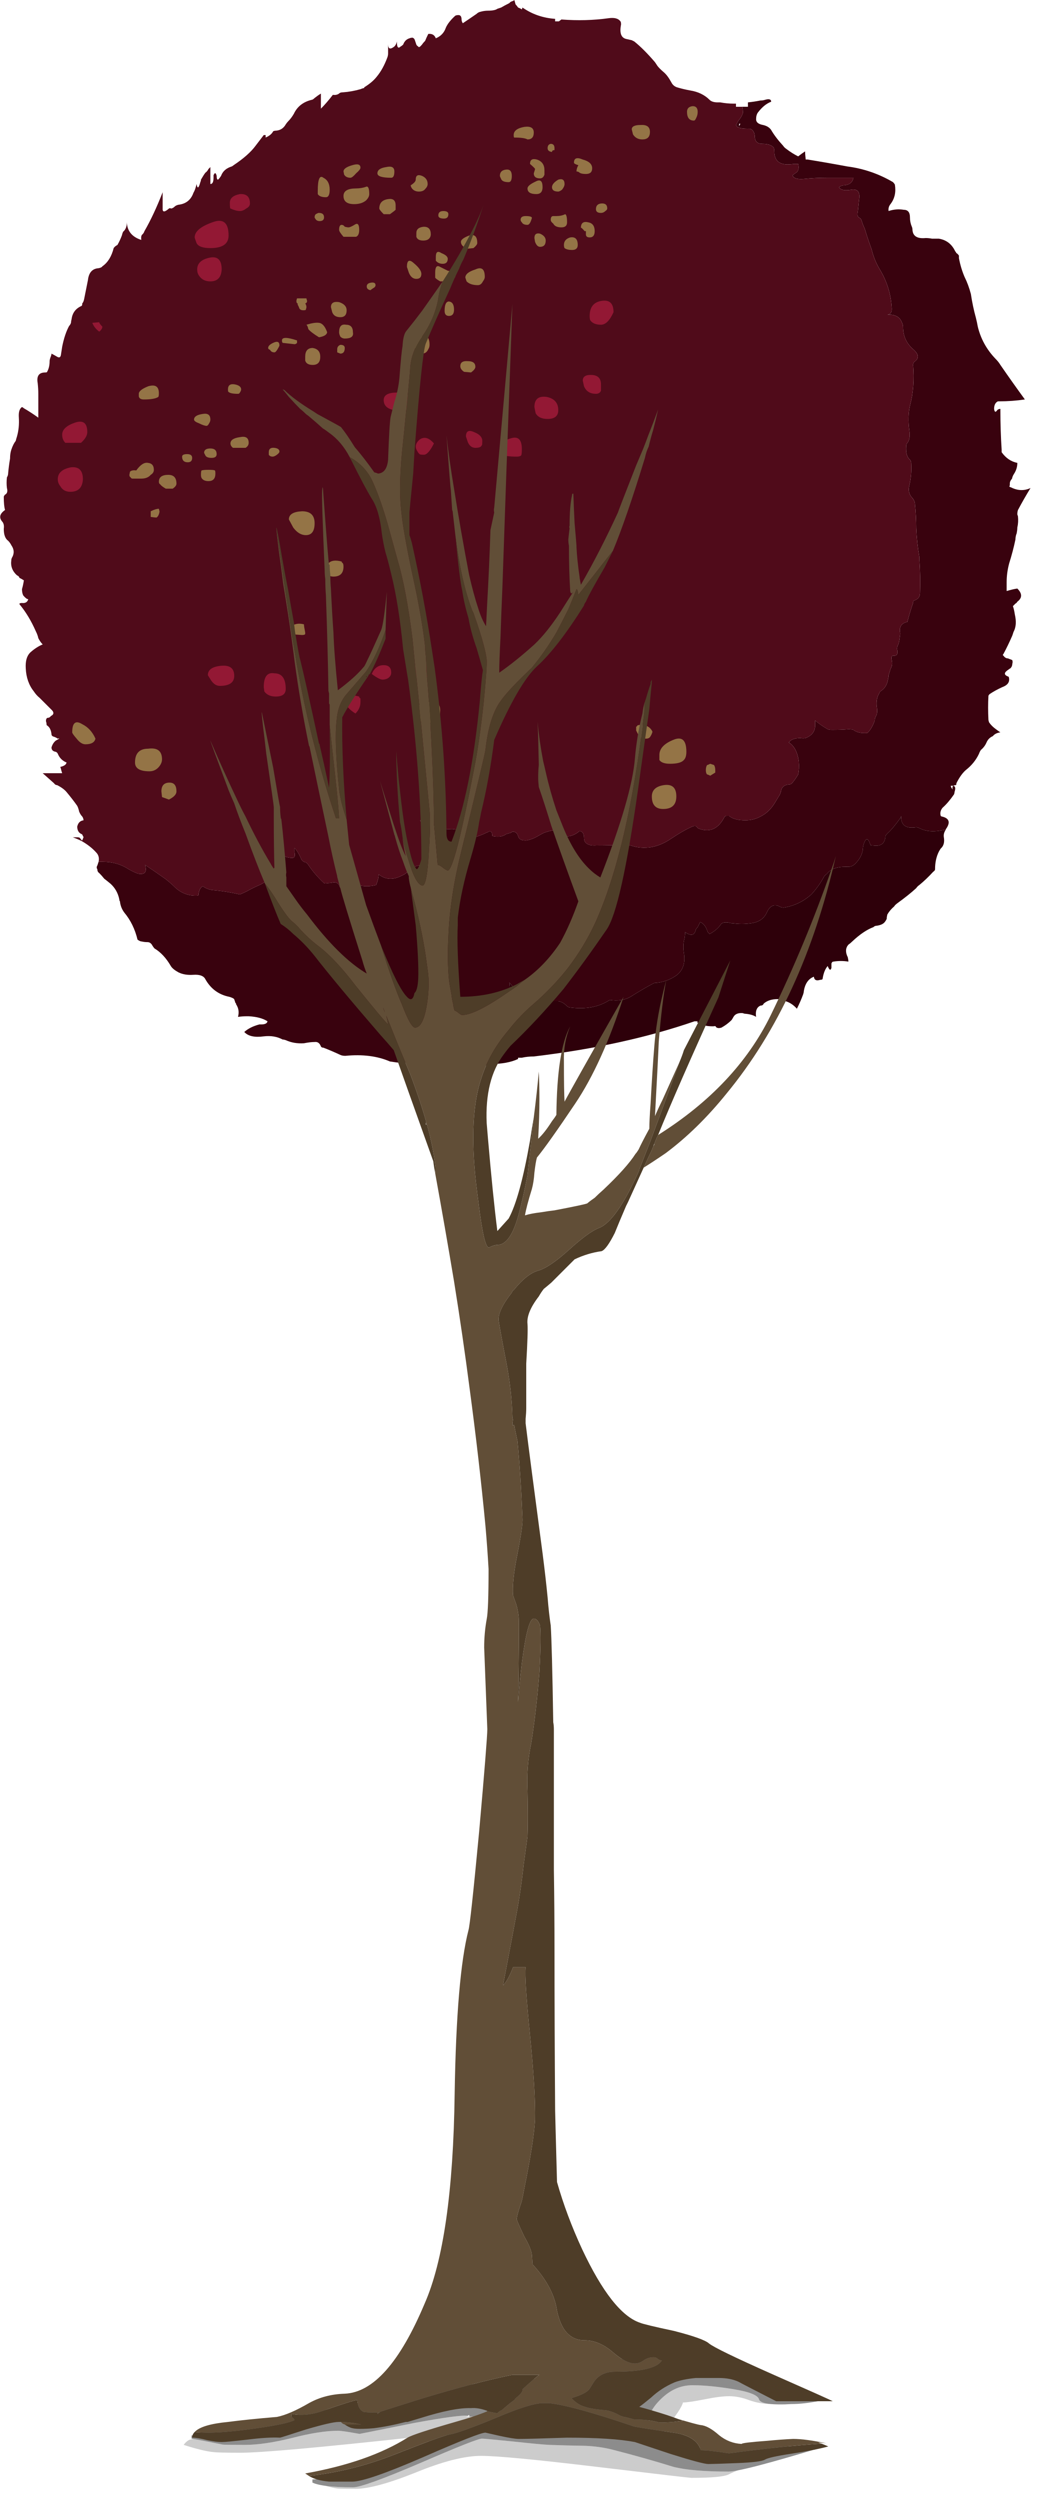 <?xml version="1.0" encoding="iso-8859-1"?>
<!-- Generator: Adobe Illustrator 16.0.0, SVG Export Plug-In . SVG Version: 6.00 Build 0)  -->
<!DOCTYPE svg PUBLIC "-//W3C//DTD SVG 1.1//EN" "http://www.w3.org/Graphics/SVG/1.1/DTD/svg11.dtd">
<svg version="1.1" id="Layer_1" xmlns="http://www.w3.org/2000/svg" xmlns:xlink="http://www.w3.org/1999/xlink" x="0px" y="0px"
	 width="168px" height="398px" viewBox="0 0 168 398" style="enable-background:new 0 0 168 398;" xml:space="preserve">
<symbol  id="red_x5F_tree_x5F_03" viewBox="0.016 -197.55 82.034 197.55">
	<g id="Layer_3_1_">
		<g>
			<g>
				<path style="fill-rule:evenodd;clip-rule:evenodd;fill:#39020E;" d="M75.3-66.05c-0.233-0.034-0.45-0.067-0.65-0.1
					c-0.566-0.067-1.066,0.017-1.5,0.25c-0.066,0.033-0.133,0.05-0.2,0.05c-0.833-0.133-1.233,0.167-1.2,0.9
					c0-0.033-0.017-0.083-0.05-0.15c-0.4-0.566-0.75-0.983-1.05-1.25c-0.066-0.066-0.117-0.133-0.15-0.2
					c-0.033-0.6-0.367-0.85-1-0.75c-0.133,0-0.2,0.017-0.2,0.05c-0.133,0.433-0.267,0.55-0.4,0.35c-0.133-0.233-0.2-0.483-0.2-0.75
					c-0.067-0.4-0.267-0.767-0.6-1.1C67.933-68.917,67.75-69,67.55-69c-0.833,0.033-1.4-0.15-1.7-0.55
					c-0.133-0.1-0.217-0.184-0.25-0.25c-0.267-0.5-0.6-0.967-1-1.4c-0.633-0.566-1.367-0.917-2.2-1.05c-0.133,0-0.25,0.033-0.35,0.1
					c-0.433,0.2-0.767,0.033-1-0.5c-0.233-0.5-0.667-0.783-1.3-0.85c-0.467-0.067-0.917-0.067-1.35,0c-0.133,0-0.25,0.017-0.35,0.05
					c-0.367,0.067-0.6,0-0.7-0.2c-0.2-0.267-0.483-0.5-0.85-0.7c-0.067,0.067-0.117,0.117-0.15,0.15c-0.133,0.434-0.333,0.7-0.6,0.8
					c-0.067-0.133-0.133-0.267-0.2-0.4c-0.066-0.067-0.117-0.133-0.15-0.2c-0.1-0.467-0.383-0.533-0.85-0.2
					c0-0.167-0.017-0.333-0.05-0.5c-0.1-0.367-0.117-0.75-0.05-1.15c0.133-0.8-0.067-1.4-0.6-1.8c-0.533-0.367-1.117-0.567-1.75-0.6
					c-0.067-0.033-0.133-0.067-0.2-0.1c-0.5-0.267-1.066-0.6-1.7-1c-0.467-0.267-1.017-0.35-1.65-0.25
					c-0.867-0.566-1.917-0.767-3.15-0.6c-0.1,0-0.2,0.05-0.3,0.15c-0.2,0.2-0.417,0.316-0.65,0.35c-0.467,0-0.917,0-1.35,0
					c-0.333,0.067-0.567,0.217-0.7,0.45c-0.1,0.067-0.2,0.117-0.3,0.15c-0.733,0.167-1.25,0.467-1.55,0.9
					c0.067-0.433,0.067-0.867,0-1.3c-0.066-0.733-0.517-1.033-1.35-0.9c-0.067-0.033-0.117-0.1-0.15-0.2
					c-0.1-0.233-0.2-0.467-0.3-0.7c-0.167-0.4-0.5-0.534-1-0.4c-0.033,0-0.083,0-0.15,0c-0.133,0.034-0.25,0.034-0.35,0
					c-0.467-0.433-0.983-0.816-1.55-1.15c-0.333-0.2-0.684-0.4-1.05-0.6c-0.633-0.433-1.3-0.783-2-1.05l-0.05-0.05
					c-0.4-0.067-0.8-0.067-1.2,0l-0.35,0.05c-1,0.433-2.183,0.583-3.55,0.45c-0.133,0-0.25,0.017-0.35,0.05
					c-0.5,0.233-0.967,0.433-1.4,0.6c-0.1,0-0.167,0.033-0.2,0.1c-0.1,0.267-0.267,0.383-0.5,0.35c-0.233,0-0.517-0.033-0.85-0.1
					c-0.534-0.034-1.017,0.05-1.45,0.25c-0.1,0.033-0.183,0.05-0.25,0.05c-0.433,0.233-0.933,0.317-1.5,0.25
					c-0.733-0.1-1.25,0.017-1.55,0.35c0.3,0.267,0.7,0.467,1.2,0.6c0.067,0,0.117,0,0.15,0c0.3,0,0.467,0.083,0.5,0.25
					c-0.367,0.233-0.867,0.367-1.5,0.4c-0.066,0-0.117,0-0.15,0c-0.233,0-0.467-0.017-0.7-0.05c0.1,0.367,0.05,0.7-0.15,1
					c0,0.067-0.017,0.1-0.05,0.1c-0.033,0.1-0.067,0.2-0.1,0.3c-0.033,0.066-0.167,0.133-0.4,0.2c-0.833,0.167-1.467,0.633-1.9,1.4
					c-0.133,0.267-0.45,0.383-0.95,0.35c-0.467-0.033-0.867,0.033-1.2,0.2c-0.3,0.167-0.5,0.333-0.6,0.5
					c-0.367,0.633-0.8,1.1-1.3,1.4c-0.033,0.033-0.083,0.1-0.15,0.2c-0.1,0.2-0.233,0.3-0.4,0.3s-0.317,0.017-0.45,0.05
					c-0.1,0-0.216,0.05-0.35,0.15c-0.2,0.833-0.55,1.55-1.05,2.15c-0.2,0.267-0.316,0.566-0.35,0.9
					C9.517-71.717,9.5-71.667,9.5-71.6c-0.1,0.5-0.333,0.917-0.7,1.25c-0.2,0.167-0.367,0.3-0.5,0.4
					c-0.133,0.167-0.267,0.317-0.4,0.45c-0.1,0.067-0.15,0.167-0.15,0.3c-0.067,0.1-0.067,0.2,0,0.3c0.033,0.1,0.067,0.2,0.1,0.3
					c0.1,0,0.2,0,0.3,0c0.8,0,1.5-0.2,2.1-0.6c0.3-0.167,0.55-0.283,0.75-0.35c0.533-0.1,0.717,0.133,0.55,0.7
					c0.5-0.333,1.034-0.7,1.6-1.1c0.3-0.233,0.567-0.466,0.8-0.7c0.466-0.434,1.017-0.65,1.65-0.65c0.133,0,0.2,0.017,0.2,0.05
					c0.034,0.367,0.15,0.6,0.35,0.7c0.233-0.167,0.483-0.267,0.75-0.3c0.733-0.066,1.467-0.183,2.2-0.35
					c0.167,0.067,0.35,0.15,0.55,0.25c0.3,0.167,0.6,0.317,0.9,0.45c0.333,0.133,0.633,0.333,0.9,0.6
					c0.133,0.133,0.216,0.3,0.25,0.5c0.1,0.133,0.167,0.267,0.2,0.4c0.233,0.1,0.317,0.35,0.25,0.75
					c-0.033,0.133-0.05,0.267-0.05,0.4c0.333-0.267,0.717-0.417,1.15-0.45c0.2,0,0.267,0.15,0.2,0.45c0,0.133,0,0.25,0,0.35
					c0.167-0.167,0.333-0.433,0.5-0.8c0.066-0.2,0.2-0.317,0.4-0.35c0.1-0.067,0.167-0.133,0.2-0.2c0.333-0.5,0.75-0.983,1.25-1.45
					c0.067-0.034,0.167-0.034,0.3,0c0.133,0,0.267,0.017,0.4,0.05c0.233,0.033,0.4-0.033,0.5-0.2c0.033-0.133,0.1-0.25,0.2-0.35
					c0.3-0.167,0.566-0.133,0.8,0.1c0.067,0.1,0.15,0.184,0.25,0.25c0.1,0.067,0.2,0.067,0.3,0c0.4-0.133,0.867-0.133,1.4,0
					c0.133,0.333,0.2,0.617,0.2,0.85c0.533-0.433,1.15-0.467,1.85-0.1c0.167,0.067,0.317,0.167,0.45,0.3
					c0.367,0.433,0.917,0.6,1.65,0.5c0.133,0,0.25,0.05,0.35,0.15c0.033,0.1,0.05,0.217,0.05,0.35c-0.033,0.667-0.267,1.233-0.7,1.7
					c-0.066,0.1-0.133,0.217-0.2,0.35c-0.033,0.2-0.05,0.4-0.05,0.6s-0.033,0.35-0.1,0.45c0.1,0,0.2,0,0.3,0c0.067,0,0.133,0,0.2,0
					c0.233,0.066,0.4,0.033,0.5-0.1c0.3-0.434,0.767-0.633,1.4-0.6c0.433,0.033,0.733-0.1,0.9-0.4c0.133-0.233,0.417-0.333,0.85-0.3
					c0.4,0.1,0.767,0.233,1.1,0.4c0.1,0.033,0.167,0.066,0.2,0.1c0.2,0.067,0.3-0.05,0.3-0.35c0.466-0.1,0.833-0.05,1.1,0.15
					c0.1,0.033,0.217,0.066,0.35,0.1c0.067,0.033,0.117,0.066,0.15,0.1c0.233,0,0.383-0.117,0.45-0.35
					c0.067-0.267,0.3-0.383,0.7-0.35c0.3,0.066,0.566,0.167,0.8,0.3c0.167,0.1,0.35,0.2,0.55,0.3c0.267,0.1,0.583,0.183,0.95,0.25
					c0.167,0.033,0.317-0.05,0.45-0.25c0.167-0.233,0.4-0.317,0.7-0.25c0.267,0.066,0.517,0.2,0.75,0.4
					c0.233-0.033,0.35-0.217,0.35-0.55c0-0.133,0.033-0.25,0.1-0.35c0.167-0.2,0.467-0.284,0.9-0.25c0.733,0,1.433,0.017,2.1,0.05
					c0.2,0,0.4-0.017,0.6-0.05c1.1-0.367,2.183-0.184,3.25,0.55c0.6,0.4,1.117,0.7,1.55,0.9c0.267,0.133,0.433,0.133,0.5,0
					c0.033-0.066,0.117-0.117,0.25-0.15c0.833-0.267,1.483,0.067,1.95,1c0.033,0.033,0.083,0.05,0.15,0.05c0.066,0,0.133,0,0.2,0
					c0.267-0.233,0.7-0.35,1.3-0.35c0.433,0,0.833,0.1,1.2,0.3c0.467,0.233,0.85,0.6,1.15,1.1c0.1,0.167,0.2,0.333,0.3,0.5
					c0.1,0.133,0.167,0.3,0.2,0.5c0.066,0.267,0.267,0.417,0.6,0.45c0.133,0,0.233,0.05,0.3,0.15c0.167,0.2,0.316,0.417,0.45,0.65
					c0.067,0.3,0.083,0.65,0.05,1.05c-0.1,0.733-0.367,1.233-0.8,1.5c0.167,0.233,0.483,0.35,0.95,0.35
					c0.133-0.033,0.267-0.033,0.4,0c0.5,0.2,0.75,0.533,0.75,1c0,0.133,0,0.267,0,0.4c0.267-0.233,0.6-0.467,1-0.7
					c0.1-0.034,0.217-0.05,0.35-0.05c0.467,0,0.9,0.017,1.3,0.05c0.167,0,0.3-0.017,0.4-0.05c0.233-0.2,0.6-0.283,1.1-0.25
					c0.233,0.2,0.434,0.533,0.6,1c0,0.133,0.033,0.25,0.1,0.35c0.1,0.167,0.117,0.433,0.05,0.8c-0.033,0.4,0.034,0.733,0.2,1
					c0.033,0.1,0.083,0.167,0.15,0.2c0.3,0.2,0.483,0.5,0.55,0.9c0.033,0.133,0.05,0.25,0.05,0.35c0.067,0.2,0.117,0.367,0.15,0.5
					c0.133,0.2,0.167,0.433,0.1,0.7c-0.067,0.267,0,0.383,0.2,0.35c0.2,0,0.283,0.133,0.25,0.4c-0.034,0.1-0.034,0.216,0,0.35
					c0.1,0.167,0.167,0.434,0.2,0.8c0.033,0.133,0.033,0.267,0,0.4c-0.033,0.4,0.167,0.65,0.6,0.75
					c0.133,0.533,0.283,1.033,0.45,1.5c0,0.133,0.033,0.2,0.1,0.2c0.3,0.1,0.45,0.3,0.45,0.6c0.033,0.867,0.017,1.75-0.05,2.65
					c0,0.033,0,0.1,0,0.2c-0.133,0.767-0.217,1.533-0.25,2.3c0,0.633-0.034,1.267-0.1,1.9c0,0.167-0.067,0.333-0.2,0.5
					c-0.267,0.267-0.35,0.6-0.25,1c0.133,0.566,0.184,1.15,0.15,1.75c0,0.133-0.033,0.233-0.1,0.3c-0.233,0.2-0.333,0.55-0.3,1.05
					c0,0.133,0.033,0.233,0.1,0.3c0.167,0.2,0.217,0.533,0.15,1c-0.1,0.7-0.083,1.35,0.05,1.95c0.267,1,0.35,2.083,0.25,3.25
					c0,0.1,0.033,0.183,0.1,0.25c0.4,0.267,0.367,0.6-0.1,1c-0.534,0.466-0.8,1.066-0.8,1.8c0,0.1-0.033,0.217-0.1,0.35
					c-0.167,0.433-0.55,0.633-1.15,0.6c0.267,0.033,0.383,0.216,0.35,0.55c-0.067,1.1-0.383,2.117-0.95,3.05
					c-0.3,0.5-0.517,1.034-0.65,1.6c-0.2,0.533-0.383,1.083-0.55,1.65c-0.1,0.2-0.184,0.417-0.25,0.65
					c-0.033,0.1-0.083,0.167-0.15,0.2c-0.167,0.067-0.217,0.233-0.15,0.5c0.034,0.3,0.067,0.617,0.1,0.95c0.1,0.6-0.1,0.867-0.6,0.8
					c-0.533-0.1-0.867-0.033-1,0.2c0.133,0.1,0.267,0.15,0.4,0.15c0.433,0.033,0.683,0.233,0.75,0.6c-0.667,0-1.367,0-2.1,0
					c-0.633,0-1.267-0.033-1.9-0.1c-0.5-0.033-0.784,0.067-0.85,0.3c0.133,0.1,0.25,0.184,0.35,0.25
					c0.133,0.133,0.167,0.35,0.1,0.65c-0.133,0-0.25,0-0.35,0c-1.034-0.167-1.55,0.167-1.55,1c0,0.133-0.017,0.233-0.05,0.3
					c-0.167,0.2-0.467,0.3-0.9,0.3c-0.367,0-0.567,0.167-0.6,0.5c0,0.133-0.017,0.25-0.05,0.35c-0.1,0.267-0.267,0.383-0.5,0.35
					c-0.333,0-0.583,0.033-0.75,0.1c-0.1,0.033-0.167,0.1-0.2,0.2c0.066,0.133,0.133,0.25,0.2,0.35c0.167,0.2,0.284,0.4,0.35,0.6
					c0,0.2-0.017,0.367-0.05,0.5h0.45v0.35c0.333,0.033,0.667,0.083,1,0.15c0.133,0,0.25,0.017,0.35,0.05
					c0.333,0.1,0.5,0.05,0.5-0.15c-0.367-0.133-0.717-0.417-1.05-0.85c-0.1-0.133-0.15-0.316-0.15-0.55s0.183-0.383,0.55-0.45
					c0.3-0.066,0.517-0.2,0.65-0.4c0.233-0.4,0.55-0.816,0.95-1.25c0.066-0.1,0.15-0.183,0.25-0.25c0.3-0.233,0.617-0.433,0.95-0.6
					c0.167,0.133,0.35,0.267,0.55,0.4c0-0.133,0.017-0.35,0.05-0.65h0.15c1.034-0.167,2.083-0.35,3.15-0.55
					c1.3-0.167,2.517-0.583,3.65-1.25c0.066-0.067,0.117-0.133,0.15-0.2c0.1-0.6-0.017-1.117-0.35-1.55
					c-0.133-0.167-0.183-0.35-0.15-0.55c0.4,0.133,0.8,0.167,1.2,0.1c0.333,0,0.5-0.2,0.5-0.6c0-0.267,0.05-0.517,0.15-0.75
					c0.033-0.067,0.05-0.15,0.05-0.25c0.033-0.5,0.383-0.717,1.05-0.65c0.167,0,0.333-0.017,0.5-0.05c0.167,0,0.35,0,0.55,0
					c0.6-0.1,1.033-0.433,1.3-1c0.034-0.033,0.067-0.083,0.1-0.15c0.067-0.033,0.133-0.1,0.2-0.2c0-0.1,0-0.167,0-0.2
					c0.1-0.534,0.25-1.034,0.45-1.5c0.2-0.4,0.367-0.85,0.5-1.35c0.1-0.667,0.233-1.3,0.4-1.9c0.066-0.267,0.117-0.5,0.15-0.7
					c0.233-0.967,0.7-1.817,1.4-2.55c0.167-0.167,0.3-0.333,0.4-0.5c0.667-0.967,1.317-1.883,1.95-2.75
					c-0.667-0.1-1.35-0.15-2.05-0.15h-0.1c-0.2-0.1-0.3-0.3-0.3-0.6c0.033-0.267,0.117-0.3,0.25-0.1c0.067,0.066,0.15,0.1,0.25,0.1
					c0-0.034,0-0.067,0-0.1c0-1.067,0.033-2.117,0.1-3.15c0-0.034,0-0.1,0-0.2c0.333-0.467,0.75-0.75,1.25-0.85
					c0-0.3-0.083-0.583-0.25-0.85c-0.067-0.1-0.117-0.2-0.15-0.3c0-0.067-0.033-0.133-0.1-0.2c-0.067-0.1-0.1-0.2-0.1-0.3
					c0-0.033,0-0.083,0-0.15c-0.066-0.067-0.033-0.117,0.1-0.15c0.533-0.267,1.05-0.284,1.55-0.05c-0.367-0.6-0.7-1.183-1-1.75
					C81.017-40.7,81-40.817,81-40.95l0.05-0.15c0.034-0.3,0.017-0.6-0.05-0.9c0-0.133-0.017-0.283-0.05-0.45
					c-0.067-0.167-0.1-0.333-0.1-0.5c-0.133-0.633-0.3-1.267-0.5-1.9c-0.133-0.5-0.2-1-0.2-1.5c0-0.233,0-0.467,0-0.7
					c0.333,0.1,0.617,0.167,0.85,0.2c0.4-0.4,0.4-0.75,0-1.05c-0.033-0.067-0.083-0.117-0.15-0.15c-0.067-0.067-0.133-0.133-0.2-0.2
					c0.067-0.2,0.117-0.417,0.15-0.65c0.133-0.567,0.1-1.033-0.1-1.4c-0.034-0.1-0.067-0.2-0.1-0.3
					c-0.233-0.533-0.467-1.017-0.7-1.45c-0.066-0.067-0.066-0.117,0-0.15c0.067-0.1,0.15-0.167,0.25-0.2
					c0.067,0,0.133-0.017,0.2-0.05c0.1-0.033,0.183-0.066,0.25-0.1c0.033-0.1,0.033-0.2,0-0.3c0-0.133-0.05-0.25-0.15-0.35
					c-0.067-0.033-0.117-0.066-0.15-0.1c-0.367-0.233-0.383-0.417-0.05-0.55c0.067,0,0.1-0.083,0.1-0.25
					c0-0.267-0.184-0.467-0.55-0.6c-0.367-0.167-0.7-0.35-1-0.55c-0.066-0.067-0.1-0.117-0.1-0.15c-0.034-0.6-0.034-1.233,0-1.9
					c0-0.034,0.017-0.1,0.05-0.2c0.133-0.2,0.317-0.383,0.55-0.55c0.133-0.1,0.25-0.184,0.35-0.25c-0.267-0.034-0.467-0.133-0.6-0.3
					c-0.233-0.1-0.4-0.267-0.5-0.5c-0.1-0.233-0.25-0.433-0.45-0.6c-0.067-0.1-0.117-0.2-0.15-0.3c-0.233-0.5-0.583-0.933-1.05-1.3
					c-0.267-0.233-0.517-0.583-0.75-1.05c0-0.1-0.017-0.15-0.05-0.15c-0.067,0-0.133-0.017-0.2-0.05c0.167-0.034,0.2-0.2,0.1-0.5
					c0-0.067-0.017-0.133-0.05-0.2c-0.3-0.433-0.6-0.783-0.9-1.05c-0.167-0.2-0.216-0.417-0.15-0.65C74.933-64.983,74.967-65,75-65
					c0.567-0.133,0.683-0.45,0.35-0.95C75.317-65.983,75.3-66.017,75.3-66.05z M58.85-9.85v-0.2c0.033,0.066,0.066,0.133,0.1,0.2
					H58.85z M75.9-62.55c-0.033,0-0.1,0-0.2,0c0-0.067,0.05-0.167,0.15-0.3C75.817-62.717,75.833-62.617,75.9-62.55z"/>
				<path style="fill-rule:evenodd;clip-rule:evenodd;fill:#500B1A;" d="M59.1-8.5c0.033-0.133,0.05-0.3,0.05-0.5
					c-0.066-0.2-0.183-0.4-0.35-0.6c-0.066-0.1-0.133-0.217-0.2-0.35c0.033-0.1,0.1-0.167,0.2-0.2c0.167-0.067,0.417-0.1,0.75-0.1
					c0.233,0.033,0.4-0.083,0.5-0.35c0.034-0.1,0.05-0.217,0.05-0.35c0.033-0.333,0.233-0.5,0.6-0.5c0.433,0,0.733-0.1,0.9-0.3
					c0.033-0.067,0.05-0.167,0.05-0.3c0-0.833,0.517-1.167,1.55-1c0.1,0,0.216,0,0.35,0c0.067-0.3,0.034-0.517-0.1-0.65
					c-0.1-0.066-0.217-0.15-0.35-0.25c0.066-0.233,0.35-0.333,0.85-0.3c0.633,0.067,1.267,0.1,1.9,0.1c0.733,0,1.433,0,2.1,0
					c-0.067-0.367-0.317-0.567-0.75-0.6c-0.133,0-0.267-0.05-0.4-0.15c0.133-0.233,0.467-0.3,1-0.2c0.5,0.067,0.7-0.2,0.6-0.8
					c-0.033-0.333-0.066-0.65-0.1-0.95c-0.066-0.267-0.017-0.433,0.15-0.5c0.066-0.033,0.117-0.1,0.15-0.2
					c0.066-0.233,0.15-0.45,0.25-0.65c0.167-0.566,0.35-1.117,0.55-1.65c0.133-0.566,0.35-1.1,0.65-1.6
					c0.567-0.933,0.883-1.95,0.95-3.05c0.033-0.333-0.083-0.517-0.35-0.55c0.6,0.033,0.983-0.167,1.15-0.6
					c0.067-0.133,0.1-0.25,0.1-0.35c0-0.733,0.267-1.333,0.8-1.8c0.466-0.4,0.5-0.733,0.1-1c-0.066-0.067-0.1-0.15-0.1-0.25
					c0.1-1.167,0.017-2.25-0.25-3.25c-0.133-0.6-0.15-1.25-0.05-1.95c0.067-0.467,0.017-0.8-0.15-1c-0.067-0.067-0.1-0.167-0.1-0.3
					c-0.033-0.5,0.067-0.85,0.3-1.05c0.066-0.066,0.1-0.167,0.1-0.3c0.034-0.6-0.017-1.184-0.15-1.75c-0.1-0.4-0.017-0.733,0.25-1
					c0.133-0.167,0.2-0.333,0.2-0.5c0.066-0.633,0.1-1.267,0.1-1.9c0.033-0.767,0.117-1.534,0.25-2.3c0-0.1,0-0.167,0-0.2
					c0.066-0.9,0.083-1.784,0.05-2.65c0-0.3-0.15-0.5-0.45-0.6c-0.066,0-0.1-0.067-0.1-0.2c-0.167-0.467-0.317-0.967-0.45-1.5
					c-0.433-0.1-0.633-0.35-0.6-0.75c0.033-0.133,0.033-0.267,0-0.4c-0.033-0.367-0.1-0.633-0.2-0.8c-0.034-0.133-0.034-0.25,0-0.35
					c0.033-0.267-0.05-0.4-0.25-0.4c-0.2,0.034-0.267-0.083-0.2-0.35c0.067-0.267,0.033-0.5-0.1-0.7
					c-0.033-0.133-0.083-0.3-0.15-0.5c0-0.1-0.017-0.217-0.05-0.35c-0.067-0.4-0.25-0.7-0.55-0.9c-0.066-0.033-0.117-0.1-0.15-0.2
					c-0.167-0.267-0.233-0.6-0.2-1c0.067-0.367,0.05-0.633-0.05-0.8c-0.067-0.1-0.1-0.217-0.1-0.35c-0.167-0.467-0.367-0.8-0.6-1
					c-0.5-0.033-0.867,0.05-1.1,0.25c-0.1,0.033-0.233,0.05-0.4,0.05c-0.4-0.034-0.833-0.05-1.3-0.05c-0.133,0-0.25,0.017-0.35,0.05
					c-0.4,0.233-0.733,0.466-1,0.7c0-0.133,0-0.267,0-0.4c0-0.467-0.25-0.8-0.75-1c-0.133-0.033-0.267-0.033-0.4,0
					c-0.467,0-0.783-0.117-0.95-0.35c0.434-0.267,0.7-0.767,0.8-1.5c0.033-0.4,0.017-0.75-0.05-1.05
					c-0.133-0.233-0.283-0.45-0.45-0.65c-0.067-0.1-0.167-0.15-0.3-0.15c-0.333-0.033-0.533-0.183-0.6-0.45
					c-0.034-0.2-0.1-0.367-0.2-0.5c-0.1-0.167-0.2-0.333-0.3-0.5c-0.3-0.5-0.684-0.867-1.15-1.1c-0.367-0.2-0.767-0.3-1.2-0.3
					c-0.6,0-1.033,0.117-1.3,0.35c-0.066,0-0.133,0-0.2,0c-0.067,0-0.117-0.017-0.15-0.05c-0.467-0.933-1.117-1.267-1.95-1
					c-0.133,0.033-0.217,0.083-0.25,0.15c-0.067,0.133-0.233,0.133-0.5,0c-0.433-0.2-0.95-0.5-1.55-0.9
					c-1.067-0.733-2.15-0.917-3.25-0.55c-0.2,0.033-0.4,0.05-0.6,0.05c-0.667-0.033-1.367-0.05-2.1-0.05
					c-0.433-0.034-0.733,0.05-0.9,0.25c-0.067,0.1-0.1,0.216-0.1,0.35c0,0.333-0.117,0.517-0.35,0.55
					c-0.233-0.2-0.483-0.333-0.75-0.4c-0.3-0.067-0.533,0.017-0.7,0.25c-0.133,0.2-0.284,0.283-0.45,0.25
					c-0.367-0.067-0.683-0.15-0.95-0.25c-0.2-0.1-0.383-0.2-0.55-0.3c-0.233-0.133-0.5-0.233-0.8-0.3
					c-0.4-0.033-0.633,0.083-0.7,0.35c-0.067,0.233-0.217,0.35-0.45,0.35c-0.033-0.033-0.083-0.066-0.15-0.1
					c-0.133-0.034-0.25-0.067-0.35-0.1c-0.267-0.2-0.633-0.25-1.1-0.15c0,0.3-0.1,0.417-0.3,0.35c-0.033-0.033-0.1-0.066-0.2-0.1
					c-0.333-0.167-0.7-0.3-1.1-0.4c-0.434-0.033-0.717,0.067-0.85,0.3c-0.167,0.3-0.467,0.433-0.9,0.4
					c-0.633-0.033-1.1,0.167-1.4,0.6c-0.1,0.133-0.267,0.167-0.5,0.1c-0.067,0-0.133,0-0.2,0c-0.1,0-0.2,0-0.3,0
					c0.066-0.1,0.1-0.25,0.1-0.45s0.017-0.4,0.05-0.6c0.066-0.133,0.133-0.25,0.2-0.35c0.434-0.466,0.667-1.033,0.7-1.7
					c0-0.133-0.017-0.25-0.05-0.35c-0.1-0.1-0.217-0.15-0.35-0.15c-0.733,0.1-1.283-0.067-1.65-0.5
					c-0.133-0.133-0.284-0.233-0.45-0.3c-0.7-0.367-1.317-0.333-1.85,0.1c0-0.233-0.066-0.517-0.2-0.85c-0.534-0.133-1-0.133-1.4,0
					c-0.1,0.067-0.2,0.067-0.3,0c-0.1-0.066-0.183-0.15-0.25-0.25c-0.233-0.233-0.5-0.267-0.8-0.1c-0.1,0.1-0.167,0.216-0.2,0.35
					c-0.1,0.167-0.267,0.233-0.5,0.2c-0.133-0.033-0.267-0.05-0.4-0.05c-0.133-0.034-0.233-0.034-0.3,0
					c-0.5,0.466-0.917,0.95-1.25,1.45c-0.033,0.067-0.1,0.133-0.2,0.2c-0.2,0.033-0.333,0.15-0.4,0.35
					c-0.167,0.367-0.333,0.633-0.5,0.8c0-0.1,0-0.217,0-0.35c0.066-0.3,0-0.45-0.2-0.45c-0.433,0.033-0.817,0.183-1.15,0.45
					c0-0.133,0.017-0.267,0.05-0.4c0.067-0.4-0.017-0.65-0.25-0.75c-0.033-0.133-0.1-0.267-0.2-0.4c-0.034-0.2-0.117-0.367-0.25-0.5
					c-0.267-0.267-0.567-0.467-0.9-0.6c-0.3-0.133-0.6-0.283-0.9-0.45c-0.2-0.1-0.383-0.183-0.55-0.25
					c-0.733,0.167-1.467,0.284-2.2,0.35c-0.267,0.033-0.517,0.133-0.75,0.3c-0.2-0.1-0.316-0.333-0.35-0.7
					c0-0.033-0.066-0.05-0.2-0.05c-0.633,0-1.184,0.216-1.65,0.65c-0.233,0.233-0.5,0.467-0.8,0.7c-0.566,0.4-1.1,0.767-1.6,1.1
					c0.167-0.566-0.017-0.8-0.55-0.7c-0.2,0.066-0.45,0.183-0.75,0.35c-0.6,0.4-1.3,0.6-2.1,0.6c-0.1,0-0.2,0-0.3,0
					c0.066,0.3,0,0.55-0.2,0.75c-0.3,0.333-0.683,0.633-1.15,0.9c-0.2,0.1-0.433,0.2-0.7,0.3c0.133,0,0.25,0,0.35,0
					c0.133,0,0.217-0.033,0.25-0.1c0.067-0.1,0.117-0.15,0.15-0.15l0.1,0.25c0,0.033-0.017,0.066-0.05,0.1
					c-0.033,0.1-0.067,0.15-0.1,0.15c-0.233,0.1-0.35,0.3-0.35,0.6c0.067,0.3,0.233,0.466,0.5,0.5c0,0.1-0.033,0.2-0.1,0.3
					c-0.1,0.1-0.183,0.233-0.25,0.4c-0.033,0.167-0.083,0.317-0.15,0.45c-0.233,0.333-0.517,0.7-0.85,1.1
					c-0.167,0.2-0.417,0.383-0.75,0.55c-0.1,0-0.183,0.05-0.25,0.15c-0.3,0.267-0.6,0.533-0.9,0.8c0.2,0,0.383,0,0.55,0
					c0.2,0,0.4,0,0.6,0c0.133,0,0.267,0,0.4,0c-0.034,0.1-0.067,0.216-0.1,0.35L4.8-61.05c0.3,0.066,0.467,0.183,0.5,0.35
					c-0.333,0.133-0.566,0.367-0.7,0.7c-0.033,0.067-0.083,0.117-0.15,0.15C4.217-59.817,4.1-59.7,4.1-59.5
					c0.066,0.233,0.183,0.417,0.35,0.55c0.133,0.067,0.216,0.117,0.25,0.15c0.033,0.033,0,0.033-0.1,0
					c-0.1,0.066-0.2,0.117-0.3,0.15c-0.133,0.033-0.2,0.1-0.2,0.2c-0.033,0.333-0.15,0.567-0.35,0.7c-0.033,0-0.05,0.067-0.05,0.2
					c-0.067,0.167-0.05,0.3,0.05,0.4c0.133,0,0.233,0.05,0.3,0.15c0.267,0.133,0.267,0.317,0,0.55c-0.233,0.233-0.533,0.534-0.9,0.9
					c-0.167,0.133-0.316,0.3-0.45,0.5c-0.4,0.5-0.617,1.117-0.65,1.85c-0.033,0.567,0.083,0.983,0.35,1.25
					c0.333,0.3,0.667,0.517,1,0.65c-0.133,0.133-0.25,0.3-0.35,0.5c-0.033,0.167-0.1,0.35-0.2,0.55c-0.367,0.833-0.8,1.55-1.3,2.15
					v0.05C1.583-48.017,1.65-48,1.75-48c0.267-0.033,0.433,0.067,0.5,0.3c-0.1,0-0.233,0.1-0.4,0.3c-0.067,0.133-0.1,0.3-0.1,0.5
					c0.067,0.233,0.117,0.467,0.15,0.7c-0.1,0.067-0.217,0.133-0.35,0.2c-0.033,0.1-0.1,0.167-0.2,0.2
					c-0.367,0.333-0.517,0.733-0.45,1.2c0,0.067,0.017,0.133,0.05,0.2c0.2,0.333,0.183,0.667-0.05,1
					c-0.066,0.133-0.15,0.25-0.25,0.35C0.417-42.883,0.3-42.567,0.3-42.1c0.034,0.233,0,0.417-0.1,0.55
					c-0.3,0.333-0.233,0.65,0.2,0.95c-0.066,0.233-0.1,0.583-0.1,1.05c0,0.033,0.017,0.066,0.05,0.1c0,0.034,0.033,0.067,0.1,0.1
					c0.133,0.1,0.167,0.267,0.1,0.5c-0.033,0.267-0.033,0.55,0,0.85c0.067,0.1,0.1,0.217,0.1,0.35c0.033,0.367,0.083,0.75,0.15,1.15
					c0,0.267,0.034,0.5,0.1,0.7c0.1,0.3,0.217,0.533,0.35,0.7c0.033,0.133,0.067,0.25,0.1,0.35c0.133,0.467,0.183,0.967,0.15,1.5
					c-0.033,0.433,0.05,0.717,0.25,0.85c0.067-0.033,0.117-0.067,0.15-0.1c0.4-0.233,0.783-0.483,1.15-0.75c0,0.633,0,1.267,0,1.9
					c0,0.267-0.017,0.55-0.05,0.85c-0.1,0.567,0.1,0.85,0.6,0.85c0.1,0,0.15,0.017,0.15,0.05c0.133,0.233,0.2,0.517,0.2,0.85
					c0,0.067,0.017,0.15,0.05,0.25c0.067,0.167,0.1,0.283,0.1,0.35c0.133-0.067,0.283-0.15,0.45-0.25c0.167-0.1,0.267-0.05,0.3,0.15
					s0.066,0.417,0.1,0.65c0.133,0.667,0.316,1.217,0.55,1.65c0.067,0.067,0.117,0.15,0.15,0.25c0,0.067,0.017,0.167,0.05,0.3
					c0.066,0.5,0.333,0.85,0.8,1.05c0.033,0.033,0.05,0.1,0.05,0.2c0.067,0.066,0.117,0.183,0.15,0.35c0.1,0.5,0.2,1,0.3,1.5
					c0.067,0.6,0.35,0.917,0.85,0.95c0.167,0.033,0.267,0.083,0.3,0.15c0.434,0.3,0.733,0.784,0.9,1.45
					c0.067,0.1,0.167,0.183,0.3,0.25c0.133,0.233,0.25,0.483,0.35,0.75c0.033,0.133,0.066,0.233,0.1,0.3
					c0.2,0.167,0.3,0.417,0.3,0.75c0.033-0.7,0.417-1.167,1.15-1.4c-0.033,0.233,0,0.383,0.1,0.45c0.066,0.066,0.117,0.15,0.15,0.25
					c0.5,0.867,0.983,1.9,1.45,3.1c0-0.434,0-0.85,0-1.25c0-0.034,0-0.083,0-0.15c0.033-0.2,0.2-0.167,0.5,0.1
					c0.033,0.033,0.1,0.033,0.2,0c0.1,0.033,0.184,0.083,0.25,0.15c0.067,0.067,0.167,0.117,0.3,0.15c0.6,0.066,1,0.383,1.2,0.95
					c0.1,0.167,0.184,0.4,0.25,0.7c0.067-0.4,0.167-0.35,0.3,0.15c0.033,0.067,0.05,0.133,0.05,0.2
					c0.133,0.233,0.25,0.417,0.35,0.55c0.1,0.067,0.183,0.167,0.25,0.3c0.033,0.034,0.083,0.083,0.15,0.15v-0.35c0-0.3,0-0.633,0-1
					c0.167,0,0.25,0.167,0.25,0.5c0,0.066,0,0.133,0,0.2c0.1,0.233,0.183,0.217,0.25-0.05c0-0.2,0.033-0.3,0.1-0.3
					c0.033,0,0.117,0.1,0.25,0.3c0.133,0.367,0.417,0.617,0.85,0.75c0.066,0.033,0.117,0.067,0.15,0.1
					c0.8,0.533,1.383,1.05,1.75,1.55c0.2,0.267,0.417,0.55,0.65,0.85h0.15c0-0.067,0-0.133,0-0.2c0.3,0.133,0.5,0.3,0.6,0.5
					c0.067,0.034,0.15,0.05,0.25,0.05c0.333,0.033,0.583,0.2,0.75,0.5c0.067,0.1,0.133,0.183,0.2,0.25
					c0.167,0.167,0.316,0.367,0.45,0.6c0.267,0.566,0.733,0.933,1.4,1.1c0.067,0,0.15,0.05,0.25,0.15
					c0.167,0.133,0.333,0.25,0.5,0.35c0-0.333,0-0.633,0-0.9c0-0.1,0-0.2,0-0.3c0.3,0.3,0.617,0.667,0.95,1.1
					c0.233-0.034,0.417,0.017,0.55,0.15c0.067,0.033,0.15,0.05,0.25,0.05c0.467,0.033,0.934,0.117,1.4,0.25
					C28.767-7.067,28.867-7.033,29-7v0.05c0.433,0.267,0.767,0.55,1,0.85c0.333,0.4,0.617,0.917,0.85,1.55
					c0.033,0.1,0.05,0.2,0.05,0.3c0,0.226,0,0.468,0,0.725c0.007-0.378,0.174-0.436,0.5-0.175c0.1,0.1,0.167,0.233,0.2,0.4
					c0-0.467,0.1-0.6,0.3-0.4c0.067,0.034,0.133,0.083,0.2,0.15c0.1,0.267,0.267,0.433,0.5,0.5C32.667-3.017,32.75-3,32.85-3
					c0.1-0.033,0.167-0.117,0.2-0.25c0.034-0.1,0.067-0.2,0.1-0.3c0.033-0.067,0.083-0.117,0.15-0.15c0.034-0.1,0.133-0.05,0.3,0.15
					c0.066,0.1,0.15,0.2,0.25,0.3C33.917-3.083,34-2.9,34.1-2.7c0.3,0.034,0.5-0.083,0.6-0.35c0.4,0.167,0.667,0.45,0.8,0.85
					c0.133,0.3,0.383,0.617,0.75,0.95C36.317-1.217,36.4-1.2,36.5-1.2c0.167,0,0.25-0.117,0.25-0.35c0-0.1,0.033-0.2,0.1-0.3
					c0.3,0.2,0.667,0.45,1.1,0.75c0.066,0.067,0.15,0.117,0.25,0.15c0.233,0.067,0.45,0.1,0.65,0.1c0.367,0,0.617,0.05,0.75,0.15
					c0.1,0.034,0.2,0.067,0.3,0.1c0.167,0.1,0.383,0.217,0.65,0.35l0.1,0.1c0.033,0,0.067,0.017,0.1,0.05
					c0.067,0,0.133,0.033,0.2,0.1c0.033-0.1,0.066-0.217,0.1-0.35c0.067-0.066,0.133-0.15,0.2-0.25c0.1-0.033,0.2-0.083,0.3-0.15
					L41.6-0.6c0.767-0.533,1.633-0.833,2.6-0.9v-0.2h0.3l0.2,0.15c1.3-0.1,2.55-0.067,3.75,0.1c0.466,0.067,0.783-0.017,0.95-0.25
					c0.033-0.033,0.05-0.117,0.05-0.25c-0.133-0.667,0-1.05,0.4-1.15c0.133-0.033,0.283-0.066,0.45-0.1
					c0.067-0.033,0.133-0.066,0.2-0.1c0.5-0.4,1.05-0.95,1.65-1.65c0.067-0.1,0.133-0.2,0.2-0.3c0.1-0.133,0.267-0.3,0.5-0.5
					c0.2-0.167,0.4-0.433,0.6-0.8c0.1-0.2,0.25-0.333,0.45-0.4c0.333-0.1,0.684-0.183,1.05-0.25c0.633-0.1,1.15-0.35,1.55-0.75
					c0.133-0.133,0.35-0.2,0.65-0.2c0.067,0,0.133,0,0.2,0c0.367-0.067,0.717-0.1,1.05-0.1c0.067,0,0.133,0,0.2,0V-8.5H59.1z"/>
				<path style="fill-rule:evenodd;clip-rule:evenodd;fill:#2E000A;" d="M32.6-84.55l0.05,0.05c0.7,0.267,1.367,0.617,2,1.05
					c0.367,0.2,0.717,0.4,1.05,0.6c0.566,0.333,1.083,0.717,1.55,1.15c0.1,0.034,0.217,0.034,0.35,0c0.066,0,0.117,0,0.15,0
					c0.5-0.133,0.833,0,1,0.4c0.1,0.233,0.2,0.466,0.3,0.7c0.034,0.1,0.083,0.167,0.15,0.2c0.833-0.133,1.283,0.167,1.35,0.9
					c0.067,0.433,0.067,0.867,0,1.3c0.3-0.433,0.817-0.733,1.55-0.9c0.1-0.033,0.2-0.083,0.3-0.15c0.133-0.233,0.367-0.383,0.7-0.45
					c0.433,0,0.883,0,1.35,0c0.233-0.033,0.45-0.15,0.65-0.35c0.1-0.1,0.2-0.15,0.3-0.15c1.233-0.167,2.283,0.034,3.15,0.6
					c0.633-0.1,1.184-0.017,1.65,0.25c0.633,0.4,1.2,0.733,1.7,1c0.067,0.033,0.133,0.067,0.2,0.1c0.633,0.033,1.217,0.233,1.75,0.6
					c0.533,0.4,0.733,1,0.6,1.8c-0.067,0.4-0.05,0.783,0.05,1.15c0.033,0.167,0.05,0.333,0.05,0.5c0.467-0.333,0.75-0.267,0.85,0.2
					c0.033,0.067,0.083,0.133,0.15,0.2c0.067,0.133,0.133,0.267,0.2,0.4c0.267-0.1,0.467-0.367,0.6-0.8
					c0.033-0.033,0.083-0.083,0.15-0.15c0.367,0.2,0.65,0.434,0.85,0.7c0.1,0.2,0.333,0.267,0.7,0.2c0.1-0.033,0.217-0.05,0.35-0.05
					c0.434-0.067,0.883-0.067,1.35,0c0.633,0.067,1.067,0.35,1.3,0.85c0.233,0.533,0.567,0.7,1,0.5c0.1-0.067,0.217-0.1,0.35-0.1
					c0.833,0.133,1.567,0.483,2.2,1.05c0.4,0.434,0.733,0.9,1,1.4c0.033,0.066,0.117,0.15,0.25,0.25c0.3,0.4,0.867,0.583,1.7,0.55
					c0.2,0,0.383,0.083,0.55,0.25c0.333,0.333,0.533,0.7,0.6,1.1c0,0.267,0.066,0.517,0.2,0.75c0.133,0.2,0.267,0.083,0.4-0.35
					c0-0.033,0.067-0.05,0.2-0.05c0.633-0.1,0.967,0.15,1,0.75c0.033,0.066,0.083,0.133,0.15,0.2c0.3,0.267,0.65,0.684,1.05,1.25
					c0.033,0.067,0.05,0.117,0.05,0.15c-0.033-0.733,0.367-1.033,1.2-0.9c0.066,0,0.133-0.017,0.2-0.05
					c0.434-0.233,0.934-0.317,1.5-0.25c0.2,0.033,0.417,0.066,0.65,0.1c-0.133-0.2-0.183-0.4-0.15-0.6c0.067-0.4-0.017-0.7-0.25-0.9
					c-0.066-0.1-0.117-0.184-0.15-0.25c-0.2-0.4-0.3-0.867-0.3-1.4c0-0.066-0.05-0.133-0.15-0.2c-0.367-0.4-0.733-0.75-1.1-1.05
					c-0.1-0.066-0.184-0.15-0.25-0.25c-0.4-0.367-0.9-0.767-1.5-1.2c-0.133-0.1-0.217-0.184-0.25-0.25
					c-0.233-0.2-0.417-0.417-0.55-0.65c-0.033-0.133-0.05-0.25-0.05-0.35c-0.067-0.133-0.133-0.233-0.2-0.3
					c-0.133-0.133-0.35-0.216-0.65-0.25c-0.067,0-0.133-0.033-0.2-0.1c-0.533-0.2-1.1-0.583-1.7-1.15c-0.1-0.1-0.2-0.183-0.3-0.25
					c-0.233-0.267-0.25-0.6-0.05-1c0.033-0.133,0.05-0.25,0.05-0.35c-0.4,0.066-0.8,0.066-1.2,0c-0.067,0-0.117-0.05-0.15-0.15
					c0-0.133,0-0.25,0-0.35c-0.067-0.233-0.167-0.184-0.3,0.15c-0.2-0.233-0.333-0.567-0.4-1c0-0.067-0.067-0.1-0.2-0.1
					c-0.3-0.1-0.466-0.017-0.5,0.25c-0.433-0.167-0.7-0.55-0.8-1.15c0-0.067-0.017-0.15-0.05-0.25c-0.133-0.367-0.3-0.75-0.5-1.15
					c-0.267,0.3-0.567,0.5-0.9,0.6c-0.1,0.067-0.2,0.117-0.3,0.15c-0.633,0.066-1.117-0.05-1.45-0.35
					c-0.033-0.1-0.117-0.15-0.25-0.15c-0.3-0.133-0.417-0.434-0.35-0.9c-0.2,0.133-0.483,0.217-0.85,0.25
					c-0.067,0-0.133,0.017-0.2,0.05c-0.367,0.033-0.617-0.067-0.75-0.3c-0.033-0.066-0.083-0.15-0.15-0.25
					c-0.233-0.233-0.5-0.433-0.8-0.6c-0.2-0.067-0.35-0.05-0.45,0.05c0,0.067-0.067,0.083-0.2,0.05c-0.433,0-0.733,0.05-0.9,0.15
					c-0.066,0.066-0.183,0.117-0.35,0.15H55.5l0.05,0.1c-0.1,0-0.183,0-0.25,0c-3.767-1.3-8.033-2.233-12.8-2.8
					c-0.333,0-0.65-0.033-0.95-0.1c-0.1,0-0.2,0-0.3,0v-0.1c-0.567-0.267-1.3-0.4-2.2-0.4c-0.133,0-0.233-0.033-0.3-0.1
					c-0.167-0.1-0.417-0.15-0.75-0.15c-0.033,0-0.083-0.017-0.15-0.05c-0.1-0.033-0.167-0.067-0.2-0.1c-0.033-0.133-0.2-0.2-0.5-0.2
					c-0.267,0.066-0.533,0.066-0.8,0c-0.067,0-0.133,0-0.2,0c-0.566-0.067-0.9,0.183-1,0.75c0,0.133,0.017,0.216,0.05,0.25
					c0.066,0.066,0.1,0.133,0.1,0.2c-0.167,0.033-0.367,0.067-0.6,0.1c-0.067,0-0.133,0-0.2,0l-0.05-0.1
					c-0.333-0.066-0.684-0.15-1.05-0.25C33.133-84.45,32.867-84.517,32.6-84.55z"/>
			</g>
			<g>
				<g>
					<path style="fill-rule:evenodd;clip-rule:evenodd;fill:#947446;" d="M51.15-11.1c-0.333,0-0.583,0.133-0.75,0.4l-0.1,0.4
						c0,0.233,0.233,0.35,0.7,0.35c0.5,0.034,0.75-0.15,0.75-0.55S51.55-11.1,51.15-11.1z M54.7-8.9c0,0.267,0.15,0.417,0.45,0.45
						c0.267,0,0.4-0.15,0.4-0.45c0-0.167-0.033-0.317-0.1-0.45c-0.067-0.167-0.133-0.25-0.2-0.25C54.883-9.6,54.7-9.367,54.7-8.9z
						 M41.75-10.1c0.5,0.067,0.75-0.083,0.75-0.45S42.333-11.1,42-11.1c-0.167,0.1-0.517,0.15-1.05,0.15
						c-0.034,0-0.05,0.067-0.05,0.2C40.9-10.417,41.183-10.2,41.75-10.1z M44.15-11.8v-0.15c-0.133,0-0.2-0.05-0.2-0.15
						c-0.233,0.033-0.35,0.133-0.35,0.3c0,0.2,0.083,0.316,0.25,0.35C44.05-11.45,44.15-11.567,44.15-11.8z M45.9-13.65
						c0,0.167,0.05,0.333,0.15,0.5c-0.233,0.066-0.35,0.133-0.35,0.2c0,0.367,0.233,0.45,0.7,0.25c0.5-0.133,0.75-0.367,0.75-0.7
						c0-0.3-0.167-0.45-0.5-0.45c-0.233,0-0.4,0.033-0.5,0.1C46.083-13.683,46-13.65,45.9-13.65z M47.45-16.65
						c0,0.267,0.133,0.417,0.4,0.45c0.333,0.034,0.5-0.1,0.5-0.4c0-0.066-0.05-0.133-0.15-0.2c-0.1-0.1-0.217-0.15-0.35-0.15
						C47.583-16.95,47.45-16.85,47.45-16.65z M46.55-18.4c-0.198,0.231-0.298,0.315-0.3,0.25c0,0.4,0.201,0.55,0.6,0.45
						c0.333-0.066,0.5-0.3,0.5-0.7c0-0.333-0.133-0.5-0.4-0.5c-0.2,0-0.3,0.083-0.3,0.25v0.25H46.55z M43.95-14.9
						c0,0.2,0.167,0.4,0.5,0.6c0.333,0.1,0.5-0.017,0.5-0.35c0-0.133-0.067-0.283-0.2-0.45c-0.133-0.1-0.233-0.15-0.3-0.15
						C44.117-15.25,43.95-15.133,43.95-14.9z M43.35-13.9c-0.067-0.2-0.184-0.3-0.35-0.3c-0.333,0-0.5,0.133-0.5,0.4
						c0.067,0.2,0.1,0.316,0.1,0.35c0,0.034-0.133,0.167-0.4,0.4c0,0.333,0.183,0.45,0.55,0.35c0.4-0.133,0.6-0.417,0.6-0.85
						C43.35-13.617,43.35-13.733,43.35-13.9z M42-15c0,0.167,0.217,0.35,0.65,0.55c0.367,0.2,0.55,0.05,0.55-0.45
						c0-0.367-0.167-0.55-0.5-0.55C42.233-15.45,42-15.3,42-15z M40.5-14.5c-0.333,0-0.533,0.083-0.6,0.25
						c-0.066,0.133-0.1,0.217-0.1,0.25c0,0.3,0.167,0.467,0.5,0.5c0.3,0.033,0.45-0.133,0.45-0.5
						C40.75-14.333,40.667-14.5,40.5-14.5z M41.55-17.7c-0.066,0.067-0.1,0.133-0.1,0.2c0,0.2,0.133,0.3,0.4,0.3
						c0.333,0,0.5-0.05,0.5-0.15c-0.1-0.367-0.217-0.55-0.35-0.55C41.767-17.9,41.617-17.833,41.55-17.7z M44.05-17.2
						c0.034,0,0.117,0,0.25,0c0.267,0,0.5,0.05,0.7,0.15c0.1-0.034,0.15-0.25,0.15-0.65c0-0.267-0.15-0.4-0.45-0.4
						c-0.333,0-0.55,0.1-0.65,0.3c-0.133,0.1-0.2,0.2-0.2,0.3C43.85-17.3,43.917-17.2,44.05-17.2z M44.95-19.75
						c-0.034,0.067-0.05,0.15-0.05,0.25c0,0.3,0.167,0.5,0.5,0.6c0.4,0.066,0.6-0.133,0.6-0.6c0-0.267-0.15-0.4-0.45-0.4
						C45.283-19.9,45.083-19.85,44.95-19.75z M42.6-19.25l-0.05,0.3c0,0.3,0.15,0.417,0.45,0.35c0.3-0.133,0.45-0.316,0.45-0.55
						c0-0.333-0.15-0.5-0.45-0.5C42.833-19.65,42.7-19.517,42.6-19.25z M29.4-15.45c0-0.167-0.083-0.333-0.25-0.5
						c-0.233-0.2-0.55-0.3-0.95-0.3c-0.567,0-0.85,0.217-0.85,0.65c0,0.4,0.333,0.6,1,0.6c0.3,0,0.583,0.05,0.85,0.15
						C29.333-14.85,29.4-15.05,29.4-15.45z M27.9-14.15c-0.233,0-0.4,0.083-0.5,0.25l-0.05,0.25c0,0.2,0.233,0.367,0.7,0.5
						c0.434,0.133,0.65,0.066,0.65-0.2c0-0.1-0.117-0.25-0.35-0.45C28.15-14.033,28-14.15,27.9-14.15z M26.25-15.1
						c0-0.4-0.1-0.6-0.3-0.6c-0.333,0-0.55,0.083-0.65,0.25c0,0.133,0,0.217,0,0.25c0,0.934,0.15,1.284,0.45,1.05
						C26.083-14.317,26.25-14.633,26.25-15.1z M27.75-18.1c0.1,0,0.283,0.083,0.55,0.25c0.2,0.1,0.3-0.05,0.3-0.45
						c0-0.3-0.083-0.483-0.25-0.55h-1C27.117-18.583,27-18.4,27-18.3c0,0.267,0.067,0.4,0.2,0.4c0.1,0,0.183-0.05,0.25-0.15
						C27.583-18.083,27.683-18.1,27.75-18.1z M25.8-17.3c0-0.2-0.117-0.3-0.35-0.3c-0.167,0-0.284,0.067-0.35,0.2
						c-0.033,0.033-0.05,0.066-0.05,0.1c0,0.167,0.067,0.267,0.2,0.3c0.033,0.033,0.083,0.05,0.15,0.05
						C25.667-16.95,25.8-17.067,25.8-17.3z M23.65-23.75h0.75c0-0.033,0.017-0.1,0.05-0.2c0-0.066-0.017-0.117-0.05-0.15
						s-0.066-0.05-0.1-0.05c0.067-0.1,0.1-0.2,0.1-0.3c0-0.033-0.017-0.1-0.05-0.2c0-0.033-0.067-0.05-0.2-0.05
						c-0.2,0-0.316,0.083-0.35,0.25l-0.1,0.2v0.1c-0.067,0-0.1,0.066-0.1,0.2C23.6-23.917,23.617-23.85,23.65-23.75z M29.55-22.5
						c0.233,0.033,0.35-0.033,0.35-0.2c0-0.1-0.066-0.183-0.2-0.25c-0.1-0.066-0.167-0.117-0.2-0.15c-0.2,0.033-0.3,0.133-0.3,0.3
						C29.2-22.633,29.317-22.533,29.55-22.5z M27-24.05c0.4-0.133,0.6-0.35,0.6-0.65c0-0.367-0.167-0.55-0.5-0.55
						c-0.333,0-0.55,0.133-0.65,0.4l-0.1,0.4C26.35-24.117,26.567-23.983,27-24.05z M33.35-15.25c-0.233,0-0.417,0.083-0.55,0.25
						c-0.066,0.1-0.1,0.183-0.1,0.25c0.267,0.167,0.4,0.317,0.4,0.45c0,0.333,0.167,0.433,0.5,0.3c0.3-0.133,0.45-0.35,0.45-0.65
						c0-0.133-0.066-0.267-0.2-0.4C33.75-15.183,33.583-15.25,33.35-15.25z M31.15-14.15c-0.733,0-1.1,0.117-1.1,0.35
						c0,0.267,0.233,0.433,0.7,0.5c0.433,0.1,0.65-0.017,0.65-0.35C31.4-13.983,31.317-14.15,31.15-14.15z M31.05-17.05h-0.5
						c-0.233,0.233-0.35,0.383-0.35,0.45c0,0.434,0.233,0.684,0.7,0.75c0.4,0.067,0.6-0.1,0.6-0.5c0-0.2,0-0.316,0-0.35
						C31.433-16.767,31.283-16.883,31.05-17.05z M33.75-18.05c0.367,0,0.55-0.2,0.55-0.6c0-0.167-0.066-0.3-0.2-0.4
						c-0.1-0.067-0.233-0.1-0.4-0.1c-0.3,0-0.483,0.1-0.55,0.3v0.3C33.15-18.25,33.35-18.083,33.75-18.05z M35.3-16.8
						c0.267,0,0.4-0.083,0.4-0.25c0-0.233-0.117-0.35-0.35-0.35c-0.3,0-0.45,0.083-0.45,0.25C34.9-16.917,35.033-16.8,35.3-16.8z
						 M35.15-20.15c0.333-0.133,0.5-0.283,0.5-0.45c0-0.267-0.133-0.4-0.4-0.4c-0.233,0-0.417,0.083-0.55,0.25v0.3
						C34.7-20.05,34.85-19.95,35.15-20.15z M33.15-22.2c-0.267,0-0.467,0.167-0.6,0.5l-0.15,0.45c0,0.533,0.184,0.633,0.55,0.3
						c0.4-0.333,0.6-0.617,0.6-0.85C33.55-22.067,33.417-22.2,33.15-22.2z M34.65-22.1c0,0.067,0,0.2,0,0.4c0,0.4,0.1,0.567,0.3,0.5
						c0.133-0.066,0.367-0.183,0.7-0.35c0.167,0,0.367-0.167,0.6-0.5c-0.333-0.233-0.533-0.35-0.6-0.35h-0.6
						C34.817-22.267,34.683-22.167,34.65-22.1z M36.7-19.25c0,0.167,0.216,0.333,0.65,0.5c0.433,0.133,0.65-0.067,0.65-0.6
						c0-0.1-0.1-0.233-0.3-0.4l-0.5-0.05C36.867-19.667,36.7-19.483,36.7-19.25z M36.15-24.65c0-0.333-0.133-0.5-0.4-0.5
						c-0.233,0-0.35,0.133-0.35,0.4c0,0.5,0.117,0.75,0.35,0.75C36.017-24.033,36.15-24.25,36.15-24.65z M37.05-22.1
						c0,0.267,0.267,0.483,0.8,0.65c0.5,0.233,0.75,0.034,0.75-0.6c0-0.1-0.05-0.217-0.15-0.35c-0.1-0.2-0.233-0.3-0.4-0.3
						c-0.4,0-0.7,0.1-0.9,0.3L37.05-22.1z M14.9-36.15c0.267,0,0.4-0.1,0.4-0.3c0-0.233-0.117-0.35-0.35-0.35
						c-0.3,0-0.45,0.15-0.45,0.45C14.5-36.217,14.633-36.15,14.9-36.15z M11.05-31.35c0,0.2,0.25,0.4,0.75,0.6
						c0.567,0.167,0.85-0.017,0.85-0.55c0-0.167-0.017-0.267-0.05-0.3c-0.2-0.133-0.583-0.2-1.15-0.2c-0.233,0-0.367,0.083-0.4,0.25
						V-31.35z M18.2-31.2c-0.034,0-0.05,0.067-0.05,0.2c0,0.333,0.184,0.467,0.55,0.4c0.333-0.066,0.5-0.2,0.5-0.4
						c0-0.067-0.034-0.15-0.1-0.25c-0.033-0.067-0.083-0.1-0.15-0.1C18.55-31.35,18.3-31.3,18.2-31.2z M15.85-33.7
						c-0.267,0.1-0.4,0.2-0.4,0.3c0,0.233,0.233,0.383,0.7,0.45c0.4,0.067,0.6-0.083,0.6-0.45c0-0.1-0.033-0.2-0.1-0.3
						c-0.066-0.133-0.133-0.2-0.2-0.2C16.317-33.9,16.117-33.833,15.85-33.7z M17.25-36.15c0-0.2-0.133-0.3-0.4-0.3
						s-0.434,0.067-0.5,0.2l-0.1,0.2c0,0.233,0.167,0.35,0.5,0.35S17.25-35.85,17.25-36.15z M18.35-35.3
						c0,0.267,0.25,0.433,0.75,0.5c0.467,0.1,0.7-0.05,0.7-0.45c0-0.167-0.083-0.3-0.25-0.4h-1
						C18.417-35.55,18.35-35.433,18.35-35.3z M16.05-38.05C16.017-37.983,16-37.9,16-37.8c0,0.2,0.017,0.316,0.05,0.35
						c0.1,0.034,0.284,0.05,0.55,0.05c0.3,0,0.467-0.017,0.5-0.05c0.033,0,0.05-0.083,0.05-0.25c0-0.4-0.183-0.6-0.55-0.6
						C16.333-38.3,16.15-38.217,16.05-38.05z M14.05-38.5c0-0.133-0.1-0.267-0.3-0.4H13.2c-0.233,0.133-0.383,0.25-0.45,0.35
						c-0.067,0.033-0.1,0.1-0.1,0.2c0,0.367,0.25,0.55,0.75,0.55C13.833-37.8,14.05-38.033,14.05-38.5z M10.4-38
						c-0.066,0.033-0.1,0.1-0.1,0.2l0.05,0.25c0.1,0.1,0.267,0.133,0.5,0.1c0.333,0.467,0.65,0.667,0.95,0.6
						c0.3-0.033,0.45-0.217,0.45-0.55c0-0.167-0.083-0.3-0.25-0.4c-0.167-0.2-0.417-0.3-0.75-0.3h-0.7
						C10.483-38.1,10.433-38.067,10.4-38z M12-40.7c0.267,0.133,0.483,0.2,0.65,0.2l0.05-0.2c0-0.1-0.034-0.216-0.1-0.35
						c-0.067-0.1-0.117-0.15-0.15-0.15c-0.067,0-0.217,0.017-0.45,0.05V-40.7z M37.5-29.65l-0.55,0.05
						c-0.2,0.133-0.3,0.283-0.3,0.45c0,0.3,0.2,0.433,0.6,0.4c0.4,0,0.6-0.15,0.6-0.45C37.85-29.333,37.733-29.483,37.5-29.65z
						 M33.6-26.8c0.4,0.133,0.6-0.083,0.6-0.65c0-0.133-0.034-0.25-0.1-0.35c-0.1-0.233-0.267-0.35-0.5-0.35S33.183-28,33.05-27.7
						c-0.133,0.167-0.2,0.3-0.2,0.4C32.85-27.067,33.1-26.9,33.6-26.8z M27.1-26.8c-0.067,0.133-0.1,0.25-0.1,0.35
						c0,0.467,0.183,0.667,0.55,0.6c0.367,0,0.55-0.2,0.55-0.6c0.066-0.333-0.15-0.5-0.65-0.5C27.317-26.95,27.2-26.9,27.1-26.8z
						 M27.1-27.45c0.233,0,0.35-0.083,0.35-0.25c0-0.3-0.117-0.45-0.35-0.45l-0.25,0.1v0.25C26.85-27.633,26.933-27.517,27.1-27.45z
						 M25.4-26.85c-0.433,0.267-0.717,0.483-0.85,0.65c-0.033,0.167-0.083,0.284-0.15,0.35c0.434,0.133,0.767,0.184,1,0.15
						c0.267-0.033,0.483-0.283,0.65-0.75C26.017-26.65,25.8-26.783,25.4-26.85z M23.45-27.4l-0.9,0.1c-0.066,0-0.1,0.066-0.1,0.2
						c0,0.267,0.4,0.267,1.2,0v-0.2C23.583-27.367,23.517-27.4,23.45-27.4z M21.85-27.25c0.267,0.1,0.4,0.017,0.4-0.25
						c0-0.033-0.05-0.133-0.15-0.3c-0.1-0.167-0.184-0.25-0.25-0.25c-0.167,0-0.283,0.066-0.35,0.2c-0.1,0.033-0.15,0.083-0.15,0.15
						C21.35-27.533,21.517-27.383,21.85-27.25z M24.3-28.4c0,0.467,0.2,0.7,0.6,0.7c0.4-0.066,0.6-0.3,0.6-0.7
						c0-0.434-0.2-0.65-0.6-0.65c-0.333,0-0.533,0.117-0.6,0.35V-28.4z M22.25-35.95c0-0.066-0.067-0.15-0.2-0.25
						c-0.133-0.1-0.25-0.15-0.35-0.15c-0.133,0-0.233,0.05-0.3,0.15c0,0.034,0,0.1,0,0.2c0,0.267,0.15,0.383,0.45,0.35
						C22.117-35.683,22.25-35.783,22.25-35.95z M23.35-42L23-41.35c0,0.4,0.35,0.617,1.05,0.65c0.667,0,1-0.316,1-0.95
						s-0.233-0.95-0.7-0.95C23.983-42.6,23.65-42.4,23.35-42z M27.25-44.8c0.067-0.034,0.1-0.133,0.1-0.3c0-0.533-0.267-0.8-0.8-0.8
						c-0.167,0-0.283,0.033-0.35,0.1l-0.05,0.1c-0.033,0.034-0.066,0.05-0.1,0.05c-0.033,0.033-0.05,0.133-0.05,0.3
						c0,0.2,0.05,0.367,0.15,0.5c0.2,0.233,0.55,0.283,1.05,0.15C27.2-44.733,27.217-44.767,27.25-44.8z M35.05-56.55
						c0-0.667-0.2-1-0.6-1c-0.7,0-1.15,0.133-1.35,0.4l-0.05,0.35c0,0.5,0.333,0.8,1,0.9C34.717-55.767,35.05-55.983,35.05-56.55z
						 M24.05-50.55l-0.7,0.05c-0.067,0-0.1,0.133-0.1,0.4c0,0.233,0.083,0.367,0.25,0.4c0.2,0.067,0.433,0.067,0.7,0
						c0-0.1,0.033-0.316,0.1-0.65v-0.1C24.3-50.517,24.217-50.55,24.05-50.55z M11.8-59.6c0.733,0.1,1.1-0.183,1.1-0.85
						c0-0.2-0.083-0.4-0.25-0.6c-0.2-0.233-0.45-0.35-0.75-0.35c-0.767,0-1.15,0.233-1.15,0.7C10.75-59.967,11.1-59.6,11.8-59.6z
						 M6.1-58.8c-0.233,0.267-0.35,0.433-0.35,0.5c0,0.767,0.267,0.983,0.8,0.65c0.467-0.233,0.817-0.617,1.05-1.15
						c-0.067-0.3-0.333-0.45-0.8-0.45C6.567-59.25,6.333-59.1,6.1-58.8z M12.9-63.45L12.85-63c0,0.467,0.217,0.7,0.65,0.7
						c0.367,0,0.55-0.233,0.55-0.7c0-0.233-0.2-0.45-0.6-0.65L12.9-63.45z M51.4-57.75c0.267-0.1,0.45-0.267,0.55-0.5
						c-0.034-0.133-0.083-0.25-0.15-0.35c-0.066-0.133-0.183-0.2-0.35-0.2c-0.3,0-0.517,0.117-0.65,0.35l-0.15,0.3
						c0,0.167,0,0.267,0,0.3c0.033,0,0.067,0.033,0.1,0.1C50.917-57.683,51.133-57.683,51.4-57.75z M52.5-60.1
						c0,0.5,0.367,0.9,1.1,1.2c0.7,0.3,1.05-0.017,1.05-0.95c0-0.3-0.066-0.517-0.2-0.65c-0.167-0.2-0.534-0.3-1.1-0.3
						c-0.434,0-0.717,0.1-0.85,0.3V-60.1z M56.55-61.75c-0.133,0.067-0.216,0.1-0.25,0.1c-0.066,0.066-0.1,0.183-0.1,0.35
						c0,0.167,0.033,0.3,0.1,0.4c0.034,0,0.117,0.033,0.25,0.1l0.3-0.1c0.066-0.1,0.1-0.233,0.1-0.4v-0.2L56.55-61.75z M52.85-62.5
						c0.667,0.1,1-0.2,1-0.9c0-0.667-0.35-1-1.05-1c-0.6,0-0.9,0.333-0.9,1C51.9-62.9,52.217-62.6,52.85-62.5z"/>
					<path style="fill-rule:evenodd;clip-rule:evenodd;fill:#931834;" d="M46.4-30.3c0,0.333,0.25,0.483,0.75,0.45
						c0.467-0.033,0.7-0.283,0.7-0.75c0-0.267,0-0.433,0-0.5c-0.067-0.167-0.2-0.25-0.4-0.25c-0.467,0-0.784,0.2-0.95,0.6L46.4-30.3
						z M47.85-25.85c-0.4,0-0.684,0.117-0.85,0.35c-0.033,0.067-0.05,0.183-0.05,0.35c0,0.7,0.316,1.1,0.95,1.2
						c0.633,0.1,0.95-0.2,0.95-0.9C48.55-25.517,48.217-25.85,47.85-25.85z M41.5-36.25c-0.067-0.067-0.183-0.1-0.35-0.1
						c-0.667,0-1.083,0.067-1.25,0.2l-0.1,0.3c0,0.467,0.284,0.783,0.85,0.95c0.6,0.2,0.9-0.083,0.9-0.85
						C41.55-36.017,41.533-36.183,41.5-36.25z M44.45-32.65c0-0.467-0.284-0.7-0.85-0.7c-0.467,0-0.783,0.15-0.95,0.45
						c-0.066,0.3-0.1,0.467-0.1,0.5c0,0.633,0.333,0.9,1,0.8C44.15-31.733,44.45-32.083,44.45-32.65z M18.3-16.15
						c0,0.367,0.267,0.6,0.8,0.7c0.533,0.034,0.8-0.216,0.8-0.75c0-0.167-0.1-0.3-0.3-0.4c-0.167-0.133-0.333-0.2-0.5-0.2
						c-0.2,0-0.45,0.066-0.75,0.2C18.317-16.6,18.3-16.45,18.3-16.15z M17.65-21.45c-0.033-0.633-0.333-0.95-0.9-0.95
						c-0.4,0-0.7,0.15-0.9,0.45c-0.1,0.133-0.15,0.3-0.15,0.5c0,0.5,0.35,0.817,1.05,0.95C17.35-20.4,17.65-20.717,17.65-21.45z
						 M15.65-19.35c-0.1,0.267-0.15,0.417-0.15,0.45c0,0.467,0.467,0.867,1.4,1.2c0.867,0.333,1.3-0.017,1.3-1.05
						c0-0.667-0.483-1-1.45-1C16.15-19.75,15.783-19.617,15.65-19.35z M7.9-25.65c0-0.067,0.083-0.184,0.25-0.35
						c0-0.133-0.083-0.267-0.25-0.4c-0.267,0.2-0.45,0.433-0.55,0.7L7.9-25.65z M6.95-34.4c0-0.267-0.167-0.55-0.5-0.85H5.2
						c-0.167,0.167-0.25,0.383-0.25,0.65c0,0.4,0.333,0.717,1,0.95C6.617-33.417,6.95-33.667,6.95-34.4z M5.6-39.15
						c-0.367,0-0.633,0.15-0.8,0.45c-0.133,0.167-0.2,0.35-0.2,0.55c0,0.5,0.35,0.816,1.05,0.95c0.633,0.067,0.95-0.25,0.95-0.95
						C6.567-38.817,6.233-39.15,5.6-39.15z M32-32.7c-0.967,0-1.45,0.284-1.45,0.85c0,0.4,0.35,0.6,1.05,0.6
						c0.733,0,1.1-0.233,1.1-0.7C32.7-32.45,32.467-32.7,32-32.7z M33.75-36.2c-0.2,0-0.317,0.017-0.35,0.05
						c-0.066,0.066-0.117,0.133-0.15,0.2c-0.233,0.333-0.183,0.65,0.15,0.95c0.367,0.267,0.75,0.167,1.15-0.3
						C34.25-35.9,33.983-36.2,33.75-36.2z M38.35-35.45c-0.033-0.133-0.2-0.2-0.5-0.2c-0.267,0-0.467,0.15-0.6,0.45l-0.15,0.45
						c0,0.433,0.217,0.55,0.65,0.35c0.433-0.167,0.65-0.4,0.65-0.7C38.4-35.367,38.383-35.483,38.35-35.45z M31.15-53.55
						c0-0.133-0.05-0.25-0.15-0.35c-0.133-0.133-0.317-0.2-0.55-0.2c-0.167,0-0.45,0.15-0.85,0.45c0.2,0.467,0.517,0.7,0.95,0.7
						C30.95-52.95,31.15-53.15,31.15-53.55z M32.95-53.65c0,0.167,0,0.283,0,0.35c0,0.367,0.25,0.55,0.75,0.55
						c0.466,0,0.7-0.183,0.7-0.55c0-0.434-0.25-0.65-0.75-0.65C33.283-53.95,33.05-53.85,32.95-53.65z M28.6-55.45
						c0-0.066,0.033-0.117,0.1-0.15c0-0.066,0-0.167,0-0.3c0-0.333-0.133-0.633-0.4-0.9c-0.466,0.3-0.7,0.55-0.7,0.75
						c0,0.233,0.05,0.4,0.15,0.5C27.85-55.35,28.133-55.317,28.6-55.45z M21-54.7c0,0.833,0.283,1.2,0.85,1.1
						c0.6,0,0.9-0.417,0.9-1.25c0-0.4-0.267-0.6-0.8-0.6c-0.4,0-0.7,0.133-0.9,0.4L21-54.7z M16.55-53.75
						c0,0.433,0.35,0.683,1.05,0.75c0.7,0.067,1.05-0.2,1.05-0.8c0-0.534-0.383-0.8-1.15-0.8c-0.267,0-0.5,0.15-0.7,0.45
						L16.55-53.75z"/>
				</g>
			</g>
		</g>
		<g>
			<g>
				<path style="fill-rule:evenodd;clip-rule:evenodd;fill:#614E37;" d="M36.25-42.55l-0.2,1.75c0,0.066-0.017,0.133-0.05,0.2
					c-0.033,0.5-0.067,1.017-0.1,1.55c-0.033,0.167-0.15,1.633-0.35,4.4c0.133-1.233,0.333-2.65,0.6-4.25
					c0.367-2.3,0.767-4.583,1.2-6.85c0.233-1.033,0.483-1.95,0.75-2.75c0.167-0.533,0.367-0.983,0.6-1.35
					c0.033,0.633,0.066,1.3,0.1,2c0.1,1.733,0.184,3.617,0.25,5.65l0.3,1.4c-0.033,0.133-0.033,0.267,0,0.4l1.45,16.2
					c-0.367-10.066-0.633-17.6-0.8-22.6c-0.067-1.567-0.117-2.883-0.15-3.95c-0.067-1.267-0.1-2.2-0.1-2.8
					c0.867,0.6,1.8,1.35,2.8,2.25c0.667,0.633,1.35,1.483,2.05,2.55c0.332,0.53,0.682,1.081,1.05,1.65
					c-0.134-0.196-0.217-0.18-0.25,0.05c-0.066,1.066-0.1,2.267-0.1,3.6c-0.033,0.167-0.05,0.333-0.05,0.5
					c0.033,0.333,0.067,0.633,0.1,0.9c-0.033,0.066-0.033,0.133,0,0.2c0,1.033,0.066,1.85,0.2,2.45c0,0.066,0.017,0.1,0.05,0.1h0.05
					c0.033-0.934,0.067-1.717,0.1-2.35c0.1-1.133,0.15-1.733,0.15-1.8v-0.1c0.033-0.7,0.117-1.5,0.25-2.4V-46
					c0.033-0.167,0.067-0.35,0.1-0.55c1.033,1.8,2.017,3.716,2.95,5.75c0,0.033,0.483,1.283,1.45,3.75
					c0.167,0.4,0.35,0.833,0.55,1.3c0.133,0.333,0.267,0.683,0.4,1.05c0.267,0.667,0.533,1.367,0.8,2.1
					c-0.133-0.6-0.267-1.15-0.4-1.65c-0.133-0.433-0.25-0.867-0.35-1.3c-0.133-0.267-0.233-0.567-0.3-0.9
					c-1-3.267-1.85-5.733-2.55-7.4c-0.533-0.667-0.9-1.133-1.1-1.4c-0.367-0.467-0.917-1.167-1.65-2.1
					c-0.033,0.3-0.083,0.45-0.15,0.45c-0.233-0.6-0.45-1.133-0.65-1.6c-0.367-0.733-0.683-1.35-0.95-1.85
					c-0.566-0.967-1.216-1.9-1.95-2.8c-1.233-1.167-2.05-2.033-2.45-2.6c-0.633-0.833-1.05-2.15-1.25-3.95
					c-0.033-0.267-0.683-3-1.95-8.2c-0.6-2.434-0.934-4.684-1-6.75c-0.067-1.2-0.05-2.317,0.05-3.35c0.033-0.267,0.1-0.667,0.2-1.2
					c0.033-0.3,0.083-0.566,0.15-0.8c0-0.133,0.033-0.283,0.1-0.45c0.033,0,0.1-0.033,0.2-0.1c0.2-0.167,0.333-0.25,0.4-0.25
					c0.7,0,1.934,0.617,3.7,1.85c0.2,0.133,0.417,0.284,0.65,0.45c0.233,0.2,0.467,0.383,0.7,0.55c1.033,0.733,1.95,1.7,2.75,2.9
					c0.533,0.966,1.017,2.066,1.45,3.3c-0.833,2.267-1.55,4.267-2.15,6c-0.367,1.2-0.7,2.233-1,3.1c-0.033,0.3-0.05,0.55-0.05,0.75
					c0,0.367,0.017,0.7,0.05,1c-0.033,1.7-0.066,2.85-0.1,3.45c0.1-1.066,0.25-2.117,0.45-3.15c0.067-0.267,0.133-0.55,0.2-0.85
					c0.233-1.033,0.517-2.05,0.85-3.05c0.067-0.167,0.133-0.333,0.2-0.5s0.133-0.333,0.2-0.5c0.633-1.633,1.367-2.85,2.2-3.65
					c0.267-0.267,0.567-0.5,0.9-0.7c1.667,4.267,2.583,7.417,2.75,9.45c0.1,1.2,0.3,2.4,0.6,3.6c0.033,0.333,0.1,0.65,0.2,0.95
					c-0.033-0.267-0.05-0.55-0.05-0.85c-0.867-7.333-2.167-12.917-3.9-16.75c-0.6-1.3-1.35-2.533-2.25-3.7c-0.8-1-1.7-1.934-2.7-2.8
					c-0.733-0.633-1.383-1.316-1.95-2.05c-1-1.167-1.717-2.417-2.15-3.75c-0.7-2.033-0.85-4.833-0.45-8.4
					c0.067-0.567,0.133-1.1,0.2-1.6c0.3-2.467,0.583-3.65,0.85-3.55c0.267,0.133,0.483,0.2,0.65,0.2c0.7,0,1.267,0.817,1.7,2.45
					c0.233,0.867,0.467,1.9,0.7,3.1c0.067,0.6,0.15,1.367,0.25,2.3c0.067,0.7,0.15,1.467,0.25,2.3c0.167,1.3,0.3,2.517,0.4,3.65
					c0.033-0.633,0.05-1.367,0.05-2.2c0-0.933-0.034-1.983-0.1-3.15c0.333,0.3,0.7,0.767,1.1,1.4c0.133,0.167,0.25,0.333,0.35,0.5
					c0.034,3.433,0.4,5.783,1.1,7.05c-0.367-0.867-0.533-1.8-0.5-2.8c0-1.6,0.017-2.667,0.05-3.2c0.367,0.7,1.933,3.483,4.7,8.35
					c-1.133-3.533-2.417-6.367-3.85-8.5c-1.433-2.133-2.45-3.566-3.05-4.3c-0.067-0.233-0.133-0.633-0.2-1.2
					c-0.033-0.5-0.1-0.933-0.2-1.3c-0.3-0.967-0.483-1.667-0.55-2.1c0.3,0.1,0.733,0.183,1.3,0.25c0.4,0.067,0.75,0.117,1.05,0.15
					c1.567,0.3,2.434,0.483,2.6,0.55c0.2,0.167,0.4,0.316,0.6,0.45c0.2,0.2,0.433,0.417,0.7,0.65c1.233,1.167,2.083,2.117,2.55,2.85
					c0.066,0.067,0.15,0.184,0.25,0.35c0.167,0.367,0.45,0.917,0.85,1.65c0,0.434,0.033,1.1,0.1,2c0.1,1.867,0.2,3.4,0.3,4.6
					c0.1,1.3,0.316,2.65,0.65,4.05c0.1,0.434,0.2,0.833,0.3,1.2c-0.233-1.233-0.433-2.883-0.6-4.95
					c-0.034-0.867-0.133-2.833-0.3-5.9c0.167,0.4,0.367,0.833,0.6,1.3c0.567,1.267,1.017,2.267,1.35,3
					c-1-2.733-1.767-4.817-2.3-6.25c-0.466-1.2-0.767-1.967-0.9-2.3v-0.05c-1.2-2.7-2.267-4.233-3.2-4.6
					c-0.534-0.2-1.317-0.767-2.35-1.7c-1.067-0.966-1.9-1.533-2.5-1.7c-0.6-0.167-1.25-0.684-1.95-1.55
					c-0.066-0.033-0.117-0.1-0.15-0.2c-0.733-0.934-1.083-1.667-1.05-2.2c0.066-0.467,0.283-1.65,0.65-3.55
					c0.267-1.434,0.417-2.817,0.45-4.15c0-0.067,0.017-0.133,0.05-0.2c-0.033-0.133-0.05-0.283-0.05-0.45h0.15
					c0.033-0.233,0.117-0.65,0.25-1.25c0.167-1.7,0.3-3.75,0.4-6.15c0.033-0.367-0.1-1.316-0.4-2.85c-0.3-1.5-0.417-2.6-0.35-3.3
					c0.033-0.1,0.117-0.333,0.25-0.7c0.1-0.333,0.167-0.683,0.2-1.05c0.034-0.4,0.017-2.65-0.05-6.75c0.067,0.967,0.167,2,0.3,3.1
					c0.3,2.367,0.617,3.55,0.95,3.55c0.2,0,0.367-0.183,0.5-0.55c0.067-0.6,0.05-1.833-0.05-3.7c-0.167-2.1-0.383-3.983-0.65-5.65
					c-0.267-1.267-0.367-2.55-0.3-3.85c0.033-1.566,0.033-2.767,0-3.6c-0.1-0.733-0.2-1.466-0.3-2.2
					c-0.167-1.533-0.383-2.983-0.65-4.35c0-0.033-0.333-1.8-1-5.3c0.267,0.267,0.534,0.75,0.8,1.45h1
					c-0.067-0.633,0.05-2.433,0.35-5.4c0.3-3.033,0.433-5.283,0.4-6.75c-0.067-1.167-0.35-2.983-0.85-5.45
					c-0.067-0.367-0.133-0.7-0.2-1c-0.3-0.867-0.433-1.367-0.4-1.5c0.067-0.2,0.267-0.65,0.6-1.35c0.367-0.633,0.567-1.117,0.6-1.45
					l0.05-0.75c1.133-1.233,1.783-2.467,1.95-3.7c0.133-0.6,0.316-1.083,0.55-1.45c0.4-0.6,0.95-0.9,1.65-0.9
					c0.767,0,1.517-0.317,2.25-0.95c0.7-0.6,1.284-0.9,1.75-0.9c0.233,0,0.467,0.083,0.7,0.25c0.233,0.167,0.5,0.25,0.8,0.25
					c0.133,0,0.25-0.05,0.35-0.15c0.1-0.067,0.2-0.1,0.3-0.1c-0.367-0.6-1.617-0.9-3.75-0.9c-0.8,0-1.383-0.317-1.75-0.95
					c-0.1-0.167-0.184-0.3-0.25-0.4c-0.167-0.267-0.65-0.517-1.45-0.75c0.333-0.367,0.7-0.6,1.1-0.7c0.267-0.1,0.733-0.183,1.4-0.25
					c0.333,0,0.733-0.117,1.2-0.35c0.167-0.1,0.333-0.167,0.5-0.2c0.066,0,0.333-0.067,0.8-0.2h0.05c0.733,0,1.383-0.083,1.95-0.25
					h0.05c0.067,0,0.133,0,0.2,0c0.167,0,0.45,0.017,0.85,0.05c0.267,0.033,0.533,0.066,0.8,0.1c-0.133,0.034-0.283,0.083-0.45,0.15
					c1-0.3,1.617-0.467,1.85-0.5c0.4-0.034,0.883-0.3,1.45-0.8c0.533-0.433,1.133-0.667,1.8-0.7c0,0.066,0.684,0.15,2.05,0.25
					c0.667,0.066,1.35,0.117,2.05,0.15c0.667,0,1.55-0.117,2.65-0.35c-0.533,0.067-0.733,0.083-0.6,0.05
					c0.064-0.021,0.131-0.046,0.2-0.075c-2.137-0.14-4.586-0.398-7.35-0.775c-1.066,0.167-1.816,0.25-2.25,0.25
					c-0.233,0.767-0.966,1.233-2.2,1.4c-2.033,0.3-3.083,0.467-3.15,0.5c-3.233,1.1-5.483,1.717-6.75,1.85c-0.167,0-0.317,0-0.45,0
					c-0.667,0-1.9-0.383-3.7-1.15c-1.933-0.8-3.183-1.25-3.75-1.35c-0.4-0.067-1.867-0.6-4.4-1.6c-2.2-0.867-4.467-1.434-6.8-1.7
					c-0.1,0.067-0.2,0.133-0.3,0.2c3.367,0.6,6.083,1.55,8.15,2.85c0.333,0.2,1.6,0.617,3.8,1.25c1.067,0.3,1.917,0.583,2.55,0.85
					c0.3-0.066,0.55-0.117,0.75-0.15h0.05c0.066,0.067,0.15,0.133,0.25,0.2h0.05c0.2,0.167,0.417,0.35,0.65,0.55l0.4,0.3
					c0.066,0.1,0.167,0.2,0.3,0.3c0.267,0.233,0.383,0.417,0.35,0.55c0.767,0.7,1.217,1.083,1.35,1.15H40.8
					c-1.966-0.4-4.383-1.034-7.25-1.9c-2.233-0.7-3.383-1.066-3.45-1.1c0.063,0,0.121,0,0.175,0c-0.084-0.003-0.143-0.037-0.175-0.1
					c-0.033-0.033-0.05,0-0.05,0.1c-0.6,0-0.966,0.017-1.1,0.05c-0.3,0.133-0.467,0.45-0.5,0.95c-0.267-0.034-1.167-0.317-2.7-0.85
					c-0.933-0.333-1.783-0.417-2.55-0.25v-0.25c0.133-0.067,0.216-0.15,0.25-0.25c-0.367-0.2-1.367-0.417-3-0.65
					c-1.633-0.233-2.9-0.35-3.8-0.35c-0.467,0-0.85,0.017-1.15,0.05c0.367,0.4,1.25,0.667,2.65,0.8c1,0.133,2.3,0.267,3.9,0.4
					c0.667,0.133,1.517,0.5,2.55,1.1c0.833,0.466,1.783,0.716,2.85,0.75c2.267,0.1,4.383,2.483,6.35,7.15
					c1.5,3.4,2.3,8.983,2.4,16.75c0.1,6.2,0.466,10.533,1.1,13c0.1,0.3,0.383,2.917,0.85,7.85c0.434,4.9,0.65,7.617,0.65,8.15
					l-0.25,6.5c0,0.767,0.067,1.517,0.2,2.25c0.1,0.467,0.15,1.8,0.15,4c-0.066,1.167-0.15,2.316-0.25,3.45
					c-0.333,3.5-0.75,7.117-1.25,10.85c-0.367,2.833-0.783,5.7-1.25,8.6c-0.467,2.8-0.967,5.667-1.5,8.6
					c0.033,0.333,0.033,0.55,0,0.65c-0.2,1.833-0.85,4.217-1.95,7.15c-0.767,1.833-1.333,3.217-1.7,4.15
					c-0.1,0.233-0.183,0.434-0.25,0.6c0.033-0.133,0.067-0.267,0.1-0.4l0.05-0.3c-0.233,0.2-1.1,1.233-2.6,3.1
					c-1.066,1.4-2.033,2.434-2.9,3.1c-0.4,0.3-0.783,0.633-1.15,1c-0.233,0.233-0.4,0.417-0.5,0.55c-0.233,0.233-0.4,0.383-0.5,0.45
					c-0.3,0.267-0.733,0.867-1.3,1.8c-0.333,0.533-0.617,0.933-0.85,1.2c-0.467,1.1-0.983,2.434-1.55,4
					c-0.367,0.9-0.667,1.7-0.9,2.4c-0.167,0.367-0.316,0.717-0.45,1.05c-1,2.667-1.483,3.983-1.45,3.95
					c0.733-1.7,1.45-3.283,2.15-4.75c0.2-0.433,0.417-0.867,0.65-1.3c0.667-1.4,1.333-2.65,2-3.75c0.067-0.133,0.15-0.267,0.25-0.4
					c0,0.033,0.017,0.05,0.05,0.05c-0.033,1.133-0.05,2.45-0.05,3.95v0.1c0,0.267,0,0.533,0,0.8c0,0.1-0.2,1.517-0.6,4.25
					c-0.1,0.9-0.184,1.6-0.25,2.1c-0.133,1.167-0.15,1.483-0.05,0.95c0.167-0.8,0.45-2.183,0.85-4.15c0.333-2,0.517-3.05,0.55-3.15
					c0-0.267,0.017-0.533,0.05-0.8c0-0.067,0.017-0.117,0.05-0.15c0.133-1.167,0.267-2.583,0.4-4.25c-0.033-0.133-0.033-0.267,0-0.4
					c0-0.233,0-0.467,0-0.7c0.233-0.333,0.467-0.667,0.7-1c0.3-0.434,0.617-0.85,0.95-1.25c1.7-2.267,3.283-3.833,4.75-4.7
					c-0.133,0.333-0.25,0.683-0.35,1.05c-1.067,3.367-1.65,5.284-1.75,5.75c-0.1,0.333-0.184,0.633-0.25,0.9v0.05
					c-0.267,1.067-0.5,2.117-0.7,3.15c-0.5,2.367-1,4.75-1.5,7.15l-0.05,0.1c-0.467,2.267-0.85,4.517-1.15,6.75
					c0,0.033-0.083,0.667-0.25,1.9c-0.133,1-0.35,2.4-0.65,4.2c-0.1,0.833-0.216,1.717-0.35,2.65c-0.133,1.067-0.2,1.667-0.2,1.8
					c0.233-1.667,0.45-3.184,0.65-4.55c0.233-1.566,0.434-2.9,0.6-4c0.233-1.433,0.417-2.5,0.55-3.2
					c0.7-3.767,1.684-7.55,2.95-11.35H27c-0.033,0.8-0.217,2.65-0.55,5.55c-0.067,0.6-0.133,1.233-0.2,1.9c0,0.467,0,0.983,0,1.55
					c0,0.066-0.017,0.117-0.05,0.15v0.05c0,0.3,0,0.55,0,0.75L26.15-55c-0.033,2.2-0.1,4.733-0.2,7.6
					c-0.034,0.433-0.05,0.867-0.05,1.3c-0.033,0.233-0.05,0.467-0.05,0.7c-0.167,3.8-0.233,5.917-0.2,6.35
					c0.033,0.433,0.067,0.316,0.1-0.35c0.267-3.633,0.417-5.483,0.45-5.55h0.05c0-0.267,0.017-0.533,0.05-0.8
					c0-0.367,0.017-0.75,0.05-1.15c0.066-1.4,0.133-2.55,0.2-3.45c0.034-1.1,0.15-2.633,0.35-4.6c0.934,0.7,1.617,1.317,2.05,1.85
					c0.033,0,0.133,0.184,0.3,0.55c0.2,0.4,0.567,1.2,1.1,2.4c0.133,0.333,0.283,1.35,0.45,3.05l-0.1-3.05
					c-0.467-1.367-0.983-2.467-1.55-3.3l-1.55-1.8c-0.467-0.533-0.733-1.233-0.8-2.1c-0.133-1.133-0.066-2.967,0.2-5.5
					c0.067-0.633,0.267-1.433,0.6-2.4c0.066-0.633,0.133-1.3,0.2-2l1.35-4.8c0.434-1.2,0.833-2.284,1.2-3.25
					c0.633-2.034,1.183-3.583,1.65-4.65c0.467-1.233,0.817-1.85,1.05-1.85c0.4,0,0.7,0.533,0.9,1.6c0.167,0.934,0.216,1.8,0.15,2.6
					c-0.033,0.267-0.067,0.517-0.1,0.75c-0.2,1.6-0.55,3.35-1.05,5.25c-0.1,0.333-0.184,0.65-0.25,0.95
					c-0.067,0.233-0.117,0.483-0.15,0.75c0,0.066,0,0.117,0,0.15c-0.167,0.367-0.316,0.75-0.45,1.15c-0.233,0.6-0.45,1.267-0.65,2
					c0,0.033-0.017,0.083-0.05,0.15c-0.133,0.5-0.517,1.934-1.15,4.3c0.667-2.133,1.033-3.3,1.1-3.5c0.4-1.233,0.717-2.067,0.95-2.5
					c-0.133,0.6-0.216,1.1-0.25,1.5c0.1-0.6,0.25-1.184,0.45-1.75c0.4-1.367,0.783-2.067,1.15-2.1c0.233,0.033,0.4,0.933,0.5,2.7
					c0.1,1.633,0.117,2.733,0.05,3.3c-0.434,4.433-0.667,6.833-0.7,7.2c-0.133,1.4-0.25,2.566-0.35,3.5
					c-0.033,0.333-0.066,0.617-0.1,0.85c-0.1,1.034-0.167,1.717-0.2,2.05c-0.333,2.667-0.733,4.783-1.2,6.35
					c-0.333,1.2-0.6,2.167-0.8,2.9c-0.367,1.267-0.75,2.35-1.15,3.25c-0.367,0.833-0.95,1.483-1.75,1.95
					c-0.034,0-0.067,0.017-0.1,0.05c-0.434,0.833-0.983,1.483-1.65,1.95c-0.167,0.133-0.333,0.25-0.5,0.35
					c-0.367,0.333-0.75,0.667-1.15,1c-0.1,0.067-0.167,0.117-0.2,0.15c-0.167,0.167-0.317,0.3-0.45,0.4
					C23.667-32.317,23.367-32,23-31.6c-0.233,0.3-0.4,0.5-0.5,0.6c0.033,0,0.083-0.017,0.15-0.05c0.5-0.5,1.267-1.067,2.3-1.7
					c0.1-0.067,0.2-0.133,0.3-0.2c1.233-0.667,1.867-1.017,1.9-1.05c0.3-0.367,0.667-0.9,1.1-1.6c0.467-0.533,0.983-1.2,1.55-2
					c0.133-0.033,0.233-0.066,0.3-0.1c0.467,0.034,0.733,0.4,0.8,1.1c0.067,1.9,0.133,3.033,0.2,3.4
					c0.033,0.133,0.133,0.534,0.3,1.2c0.2,0.6,0.333,1.233,0.4,1.9c0.1,1.333,0.184,2.184,0.25,2.55c0.034,0.6,0.133,1,0.3,1.2
					c0.433,0.533,0.85,1.067,1.25,1.6c0.566,0.8,1.117,1.583,1.65,2.35c-0.167-0.434-0.283-0.867-0.35-1.3v-0.05
					c-0.2-1.1-0.633-2.117-1.3-3.05c-0.6-0.833-0.917-1.717-0.95-2.65c-0.033-0.466-0.217-2.35-0.55-5.65
					c-0.267-2.333-0.317-4.2-0.15-5.6c0.1-1.066,0.4-2.767,0.9-5.1c0.5-2.267,0.833-4.167,1-5.7c0-0.233,0.017-0.467,0.05-0.7
					c0.033-0.4,0.05-0.8,0.05-1.2c0.167-1.767,0.3-3.684,0.4-5.75c0.133-2.7,0.2-4.833,0.2-6.4l0.3-3.3c0.1,0,0.25-0.083,0.45-0.25
					c0.133-0.1,0.25-0.167,0.35-0.2c0.367,0.033,1.067,2.733,2.1,8.1c0.267,1.333,0.517,3.05,0.75,5.15c0.2,2,0.283,3.183,0.25,3.55
					c-0.033,0.3-0.117,0.7-0.25,1.2c-0.167,0.633-0.433,1.466-0.8,2.5c-0.034,0.066-0.067,0.133-0.1,0.2
					C37-47.033,36.55-45.017,36.25-42.55z M51.25-92.95c0.267,0.6,0.483,1.067,0.65,1.4c0,0.033,0.067,0.183,0.2,0.45v0.05
					c0.1,0.267,0.167,0.433,0.2,0.5c0.034,0.066,0.067,0.133,0.1,0.2c4.133,2.6,7.117,5.767,8.95,9.5
					c1.867,3.833,3.483,7.717,4.85,11.65c0.133,0.367,0.25,0.717,0.35,1.05c-1.733-7.667-4.633-13.967-8.7-18.9
					c-1.533-1.9-3.15-3.483-4.85-4.75C52.267-92.3,51.683-92.683,51.25-92.95z M27.15-192.8c0.267,0,0.633-0.034,1.1-0.1
					c0.167-0.033,0.333-0.067,0.5-0.1c-0.433,0-0.867,0-1.3,0C27.317-192.967,27.217-192.9,27.15-192.8z M30.5-80.2l0.05-0.15
					c0.034-0.1,0.067-0.183,0.1-0.25C30.583-80.4,30.533-80.267,30.5-80.2z"/>
				<path style="fill-rule:evenodd;clip-rule:evenodd;fill:#4E3D28;" d="M41.85-77.95c-0.233-0.167-0.467-0.35-0.7-0.55
					c-0.233-0.167-0.45-0.317-0.65-0.45c-1.767-1.233-3-1.85-3.7-1.85c-0.066,0-0.2,0.083-0.4,0.25c-0.1,0.066-0.167,0.1-0.2,0.1
					c-0.067,0.167-0.1,0.317-0.1,0.45c-0.067,0.233-0.117,0.5-0.15,0.8c-0.1,0.534-0.167,0.934-0.2,1.2
					c-0.1,1.033-0.117,2.15-0.05,3.35c0.066,2.066,0.4,4.316,1,6.75c1.267,5.2,1.917,7.933,1.95,8.2c0.2,1.8,0.617,3.117,1.25,3.95
					c0.4,0.567,1.217,1.433,2.45,2.6c0.733,0.9,1.383,1.833,1.95,2.8c0.267,0.5,0.583,1.117,0.95,1.85c0.2,0.467,0.417,1,0.65,1.6
					c0.067,0,0.117-0.15,0.15-0.45c0.733,0.934,1.284,1.633,1.65,2.1c0.2,0.267,0.566,0.733,1.1,1.4c-0.233-0.467-0.45-0.9-0.65-1.3
					c-0.8-1.367-1.3-2.283-1.5-2.75c-0.1-0.133-0.15-0.233-0.15-0.3c-1.4-2.233-2.65-3.85-3.75-4.85c-0.967-0.9-2.1-2.85-3.4-5.85
					c-0.267-2.1-0.617-4.033-1.05-5.8c-0.033-0.2-0.083-0.45-0.15-0.75c-0.1-0.733-0.333-1.716-0.7-2.95
					c-0.5-1.667-0.833-3.217-1-4.65c0-0.167,0-0.367,0-0.6c-0.067-1.133,0-3.033,0.2-5.7c1.7,0,3.2,0.333,4.5,1
					C41.383-78.217,41.617-78.083,41.85-77.95z M42.5-88.95c-0.1-0.833-0.183-1.6-0.25-2.3c-0.1-0.933-0.183-1.7-0.25-2.3
					c-0.233-1.2-0.467-2.233-0.7-3.1c-0.433-1.633-1-2.45-1.7-2.45c-0.167,0-0.383-0.066-0.65-0.2c-0.267-0.1-0.55,1.083-0.85,3.55
					c-0.067,0.5-0.133,1.033-0.2,1.6c-0.4,3.566-0.25,6.367,0.45,8.4c0.433,1.333,1.15,2.583,2.15,3.75
					c0.567,0.733,1.217,1.417,1.95,2.05c1,0.867,1.9,1.8,2.7,2.8c0.9,1.167,1.65,2.4,2.25,3.7c1.733,3.833,3.033,9.417,3.9,16.75
					c0,0.3,0.017,0.583,0.05,0.85c0.033,0.1,0.066,0.2,0.1,0.3c0.1,0.367,0.216,0.733,0.35,1.1c0,0.034,0,0.083,0,0.15
					c0.034,0.066,0.067,0.133,0.1,0.2c0-0.066,0-0.133,0-0.2c-0.033,0-0.033-0.017,0-0.05c-0.066-0.6-0.133-1.3-0.2-2.1
					c-0.233-1.633-0.534-3.767-0.9-6.4C49.9-69.183,49.067-72.9,48.3-74c-1.167-1.7-2.316-3.283-3.45-4.75
					c-1.4-1.667-2.8-3.167-4.2-4.5c-0.2-0.233-0.383-0.467-0.55-0.7c-1-1.333-1.45-3.15-1.35-5.45c0.033-0.4,0.067-0.8,0.1-1.2
					c0.267-3.1,0.517-5.566,0.75-7.4l0.9,1c0.6,1.1,1.167,3.167,1.7,6.2C42.3-90.133,42.4-89.517,42.5-88.95z M53.95-192.55
					c0.167-0.067,0.316-0.117,0.45-0.15c-0.267-0.033-0.533-0.066-0.8-0.1c-0.4-0.034-0.684-0.05-0.85-0.05c-0.067,0-0.133,0-0.2,0
					H52.5c-0.567,0.167-1.217,0.25-1.95,0.25H50.5c-0.467,0.133-0.733,0.2-0.8,0.2c-0.167,0.033-0.333,0.1-0.5,0.2
					c-0.467,0.233-0.867,0.35-1.2,0.35c-0.667,0.067-1.133,0.15-1.4,0.25c-0.4,0.1-0.767,0.333-1.1,0.7
					c0.8,0.233,1.283,0.483,1.45,0.75c0.066,0.1,0.15,0.233,0.25,0.4c0.367,0.633,0.95,0.95,1.75,0.95c2.133,0,3.383,0.3,3.75,0.9
					c-0.1,0-0.2,0.033-0.3,0.1c-0.1,0.1-0.217,0.15-0.35,0.15c-0.3,0-0.566-0.083-0.8-0.25c-0.233-0.167-0.467-0.25-0.7-0.25
					c-0.466,0-1.05,0.3-1.75,0.9c-0.733,0.633-1.483,0.95-2.25,0.95c-0.7,0-1.25,0.3-1.65,0.9c-0.233,0.367-0.417,0.85-0.55,1.45
					c-0.167,1.233-0.817,2.467-1.95,3.7l-0.05,0.75c-0.033,0.333-0.233,0.817-0.6,1.45c-0.333,0.7-0.533,1.15-0.6,1.35
					c-0.033,0.133,0.1,0.633,0.4,1.5c0.067,0.3,0.133,0.633,0.2,1c0.5,2.467,0.783,4.284,0.85,5.45c0.033,1.467-0.1,3.717-0.4,6.75
					c-0.3,2.967-0.417,4.767-0.35,5.4h-1c-0.267-0.7-0.533-1.183-0.8-1.45c0.667,3.5,1,5.267,1,5.3
					c0.267,1.367,0.483,2.817,0.65,4.35c0.1,0.733,0.2,1.467,0.3,2.2c0.033,0.833,0.033,2.034,0,3.6
					c-0.067,1.3,0.033,2.583,0.3,3.85c0.267,1.667,0.483,3.55,0.65,5.65c0.1,1.867,0.117,3.1,0.05,3.7
					c-0.133,0.367-0.3,0.55-0.5,0.55c-0.333,0-0.65-1.183-0.95-3.55c-0.133-1.1-0.233-2.133-0.3-3.1c0.067,4.1,0.083,6.35,0.05,6.75
					c-0.033,0.367-0.1,0.717-0.2,1.05c-0.133,0.367-0.217,0.6-0.25,0.7c-0.067,0.7,0.05,1.8,0.35,3.3
					c0.3,1.534,0.433,2.483,0.4,2.85c-0.1,2.4-0.233,4.45-0.4,6.15c-0.133,0.6-0.217,1.017-0.25,1.25H40.8
					c0,0.167,0.017,0.317,0.05,0.45c-0.033,0.067-0.05,0.133-0.05,0.2c-0.033,1.333-0.183,2.716-0.45,4.15
					c-0.367,1.9-0.583,3.083-0.65,3.55c-0.034,0.533,0.316,1.267,1.05,2.2c0.033,0.1,0.083,0.167,0.15,0.2
					c0.7,0.867,1.35,1.383,1.95,1.55c0.6,0.167,1.433,0.733,2.5,1.7c1.033,0.934,1.816,1.5,2.35,1.7c0.933,0.367,2,1.9,3.2,4.6v0.05
					c0.133,0.333,0.434,1.1,0.9,2.3c0.534,1.433,1.3,3.517,2.3,6.25c0.167,0.4,0.283,0.716,0.35,0.95
					c0.066,0.133,1.3,2.517,3.7,7.15L57.2-79.4c-2.2-4.833-3.8-8.483-4.8-10.95c-0.033-0.066-0.066-0.133-0.1-0.2
					c-0.033-0.067-0.1-0.233-0.2-0.5c-0.033-0.067-0.067-0.133-0.1-0.2l0.1,0.15c-0.133-0.267-0.2-0.417-0.2-0.45
					c-0.167-0.333-0.383-0.8-0.65-1.4C50.917-93.683,50.5-94.6,50-95.7c-0.033-0.066-0.083-0.167-0.15-0.3
					c-0.4-0.933-0.7-1.65-0.9-2.15c-0.434-0.867-0.784-1.35-1.05-1.45c-0.733-0.1-1.45-0.316-2.15-0.65
					c-0.267-0.267-0.517-0.517-0.75-0.75c-0.433-0.433-0.8-0.8-1.1-1.1c-0.233-0.2-0.433-0.367-0.6-0.5
					c-0.133-0.167-0.267-0.367-0.4-0.6c-0.667-0.867-0.967-1.6-0.9-2.2c0.033-0.4,0-1.45-0.1-3.15c0-1.067,0-2.25,0-3.55
					c0-0.233-0.017-0.517-0.05-0.85c0-0.033,0-0.083,0-0.15c0-0.066,0-0.133,0-0.2c0.2-1.633,0.65-5.083,1.35-10.35
					c0.167-1.3,0.3-2.467,0.4-3.5c0.066-0.833,0.15-1.583,0.25-2.25c0.066-1,0.133-3.567,0.2-7.7c0.034-0.167,0.05-0.367,0.05-0.6
					c0-2.966,0-6.683,0-11.15c0.033-2.066,0.05-4.267,0.05-6.6c0-3.867,0.017-8.05,0.05-12.55c0-0.133,0.05-2.033,0.15-5.7
					c0.5-1.767,1.167-3.55,2-5.35c1.6-3.4,3.133-5.35,4.6-5.85c0.233-0.1,1.133-0.317,2.7-0.65c1.567-0.4,2.5-0.733,2.8-1
					c0.367-0.3,2.05-1.117,5.05-2.45c3.1-1.367,4.7-2.083,4.8-2.15h-4.5c-1.633,0.833-2.633,1.35-3,1.55
					c-0.433,0.2-0.95,0.3-1.55,0.3c-0.967,0-1.583,0-1.85,0c-0.7-0.067-1.267-0.184-1.7-0.35c-0.7-0.3-1.317-0.7-1.85-1.2
					c-0.4-0.333-0.717-0.583-0.95-0.75c0.633-0.167,1.367-0.383,2.2-0.65C53.4-192.35,53.683-192.45,53.95-192.55z M24.6-197.1
					c2.333,0.267,4.6,0.833,6.8,1.7c2.533,1,4,1.533,4.4,1.6c0.567,0.1,1.817,0.55,3.75,1.35c1.8,0.767,3.034,1.15,3.7,1.15
					c0.133,0,0.283,0,0.45,0c1.267-0.133,3.517-0.75,6.75-1.85c0.066-0.033,1.117-0.2,3.15-0.5c1.233-0.167,1.967-0.633,2.2-1.4
					c0.434,0,1.184-0.083,2.25-0.25c2.764,0.376,5.213,0.635,7.35,0.775c0.163-0.06,0.346-0.135,0.55-0.225
					c-0.737-0.2-1.712-0.391-2.925-0.575c-1.206-0.184-1.914-0.342-2.125-0.475c-0.211-0.133-0.944-0.224-2.2-0.275
					c-1.263-0.05-2.03-0.075-2.3-0.075c-0.3,0-1.3,0.267-3,0.8c-1.7,0.567-2.65,0.883-2.85,0.95c-1.2,0.233-3,0.35-5.4,0.35
					c-1.967-0.067-3.25-0.1-3.85-0.1c-0.267,0-0.783,0.083-1.55,0.25l-1.1,0.25c-0.333,0-1.983-0.65-4.95-1.95
					c-3-1.3-4.883-1.95-5.65-1.95c-1.133,0-1.75,0-1.85,0C25.5-197.483,24.967-197.333,24.6-197.1z M27.45-193
					c0.433,0,0.867,0,1.3,0c-0.167,0.033-0.333,0.067-0.5,0.1c-0.467,0.066-0.833,0.1-1.1,0.1c-0.066,0-0.133,0-0.2,0
					c-0.367,0-1.233-0.2-2.6-0.6c-1.333-0.434-2.017-0.65-2.05-0.65c-0.633,0.033-1.483-0.017-2.55-0.15
					c-1.133-0.133-1.833-0.2-2.1-0.2c-0.3,0-0.683,0.05-1.15,0.15c-0.5,0.133-0.9,0.2-1.2,0.2c0,0.167,0.067,0.316,0.2,0.45
					c0.3-0.033,0.683-0.05,1.15-0.05c0.9,0,2.167,0.117,3.8,0.35c1.633,0.233,2.633,0.45,3,0.65c-0.034,0.1-0.117,0.183-0.25,0.25
					v0.25c0.767-0.167,1.617-0.083,2.55,0.25c1.533,0.533,2.433,0.816,2.7,0.85c0.033-0.5,0.2-0.817,0.5-0.95
					c0.133-0.033,0.5-0.05,1.1-0.05c0-0.1,0.017-0.133,0.05-0.1c0.032,0.063,0.09,0.097,0.175,0.1c-0.054,0-0.112,0-0.175,0
					c0.066,0.033,1.217,0.4,3.45,1.1c2.867,0.867,5.284,1.5,7.25,1.9h2.15c-0.133-0.067-0.583-0.45-1.35-1.15
					c0.033-0.133-0.083-0.316-0.35-0.55c-0.133-0.1-0.233-0.2-0.3-0.3l-0.4-0.3c-0.233-0.2-0.45-0.383-0.65-0.55h-0.05
					c-0.1-0.067-0.184-0.133-0.25-0.2h-0.05c-0.2,0.033-0.45,0.083-0.75,0.15c0,0.034-0.017,0.05-0.05,0.05
					c-0.467,0.167-0.883,0.233-1.25,0.2c-0.9,0.034-2.25-0.233-4.05-0.8c-0.333-0.1-0.667-0.2-1-0.3c-0.067,0-0.117,0-0.15,0
					c-0.9-0.233-1.75-0.4-2.55-0.5c-0.367-0.034-0.733-0.05-1.1-0.05c-0.333,0-0.583,0.033-0.75,0.1
					C27.733-193.183,27.583-193.1,27.45-193z M30.7-50.15v-0.7c-0.467-1.2-0.883-2.133-1.25-2.8c-0.034-0.033-0.067-0.05-0.1-0.05
					v-0.05l-0.05-0.1c-0.966-1.4-1.65-2.483-2.05-3.25c-0.033-2.4,0.083-5.117,0.35-8.15c-0.333,0.967-0.533,1.767-0.6,2.4
					c-0.267,2.533-0.333,4.367-0.2,5.5c0.067,0.867,0.333,1.567,0.8,2.1l1.55,1.8C29.717-52.617,30.233-51.517,30.7-50.15z
					 M21.1-70.35c0.233-0.267,0.517-0.667,0.85-1.2c0.566-0.934,1-1.534,1.3-1.8c0.1-0.066,0.267-0.217,0.5-0.45
					c0.1-0.133,0.267-0.317,0.5-0.55c0.367-0.367,0.75-0.7,1.15-1c0.867-0.667,1.833-1.7,2.9-3.1c1.5-1.867,2.367-2.9,2.6-3.1
					l-0.05,0.3c-0.033,0.133-0.067,0.267-0.1,0.4c0.067-0.167,0.15-0.367,0.25-0.6c0.367-0.933,0.933-2.316,1.7-4.15
					c1.1-2.933,1.75-5.316,1.95-7.15c0.033-0.1,0.033-0.317,0-0.65c-0.066,0.333-0.117,0.65-0.15,0.95
					c-1.467,4.1-2.517,7.05-3.15,8.85c-0.367,0.434-0.717,0.833-1.05,1.2c-2.333,2.7-4.083,4.8-5.25,6.3
					c-0.533,0.667-1.1,1.25-1.7,1.75c-0.3,0.3-0.633,0.567-1,0.8C22.017-72.783,21.6-71.717,21.1-70.35z M22-42.05
					c0,0.2,0.1-0.267,0.3-1.4c0.2-1.2,0.417-2.383,0.65-3.55c0.133-0.8,0.283-1.65,0.45-2.55c0.033-0.267,0.067-0.534,0.1-0.8
					c0.233-1.4,0.367-2.117,0.4-2.15c0.267-1.067,0.767-3.3,1.5-6.7c0.033,0,0.05-0.033,0.05-0.1c0.233-1,0.483-2.133,0.75-3.4
					c0.066,1.067,0.083,2.733,0.05,5c0.067-0.667,0.133-1.3,0.2-1.9c0.333-2.9,0.517-4.75,0.55-5.55h-0.25
					c-1.267,3.8-2.25,7.583-2.95,11.35c-0.133,0.7-0.316,1.767-0.55,3.2c-0.167,1.1-0.367,2.434-0.6,4
					C22.45-45.233,22.233-43.717,22-42.05z M27.85-36.4c0.033-0.033,0.066-0.05,0.1-0.05c0.8-0.466,1.383-1.117,1.75-1.95
					c0.4-0.9,0.783-1.983,1.15-3.25c0.2-0.733,0.467-1.7,0.8-2.9c0.467-1.567,0.867-3.684,1.2-6.35c0.033-0.333,0.1-1.017,0.2-2.05
					c0.034-0.233,0.067-0.517,0.1-0.85c0.1-0.934,0.217-2.1,0.35-3.5c0.033-0.367,0.267-2.767,0.7-7.2
					c0.066-0.567,0.05-1.667-0.05-3.3c-0.1-1.767-0.267-2.667-0.5-2.7c-0.367,0.033-0.75,0.733-1.15,2.1
					c-0.2,0.566-0.35,1.15-0.45,1.75c-0.066,0.533-0.133,0.933-0.2,1.2c-0.2,2.167-0.3,4.05-0.3,5.65c0.034-0.467,0.1-1.233,0.2-2.3
					c0.167-1.5,0.283-2.467,0.35-2.9c0.167-1.2,0.383-2.283,0.65-3.25c0.1-0.367,0.217-0.65,0.35-0.85c0.1-0.233,0.25,0,0.45,0.7
					c0,4.367-0.35,9.117-1.05,14.25c-0.033,0.2-0.067,0.4-0.1,0.6c-0.1,0.6-0.2,1.216-0.3,1.85c-0.233,2.4-0.55,4.4-0.95,6
					c-0.2,0.833-0.35,1.4-0.45,1.7c-0.133,0.533-0.233,1.05-0.3,1.55c-0.133,1.233-0.4,2.15-0.8,2.75
					c-0.367,0.6-0.917,1.633-1.65,3.1C27.883-36.5,27.85-36.433,27.85-36.4z M36.25-42.55c0.3-2.467,0.75-4.483,1.35-6.05
					c0.033-0.066,0.066-0.133,0.1-0.2c0.367-1.034,0.633-1.867,0.8-2.5c0.133-0.5,0.217-0.9,0.25-1.2
					c0.033-0.367-0.05-1.55-0.25-3.55c-0.233-2.1-0.483-3.817-0.75-5.15c-1.033-5.367-1.733-8.066-2.1-8.1
					c-0.1,0.033-0.217,0.1-0.35,0.2c-0.2,0.167-0.35,0.25-0.45,0.25l-0.3,3.3c0,1.566-0.066,3.7-0.2,6.4
					c-0.1,2.066-0.233,3.983-0.4,5.75c0,0.4-0.017,0.8-0.05,1.2c-0.033,0.233-0.05,0.467-0.05,0.7c-0.167,1.533-0.5,3.433-1,5.7
					c-0.5,2.333-0.8,4.033-0.9,5.1c-0.167,1.4-0.117,3.267,0.15,5.6c0.333,3.3,0.517,5.184,0.55,5.65
					c0.033,0.934,0.35,1.817,0.95,2.65c0.667,0.933,1.1,1.95,1.3,3.05v0.05c0.067,0.434,0.184,0.867,0.35,1.3
					c0.9,1.4,1.683,2.75,2.35,4.05c0.367,0.7,0.667,1.383,0.9,2.05c-0.5-1.567-1.033-3.017-1.6-4.35
					c-0.133-0.233-0.25-0.483-0.35-0.75c-0.267-0.533-0.5-1.05-0.7-1.55c-0.833-1.8-1.483-3.267-1.95-4.4
					c-0.2-0.5-0.5-3.367-0.9-8.6c-0.033-0.533-0.067-1.117-0.1-1.75c-0.2-2-0.3-3.033-0.3-3.1c0-0.567,0-1.167,0-1.8
					c0.066-0.167,0.133-0.383,0.2-0.65c0.633-2.833,1.167-5.683,1.6-8.55c0.067-0.434,0.133-0.867,0.2-1.3
					c0.6-4.4,0.917-8.816,0.95-13.25c0-0.433,0.133-0.65,0.4-0.65c1.033,2.633,1.783,6.35,2.25,11.15c0.1,1.3,0.183,2.133,0.25,2.5
					c-0.167,0.6-0.333,1.184-0.5,1.75c-0.3,0.833-0.517,1.633-0.65,2.4c-0.233,0.767-0.4,1.5-0.5,2.2
					C36.667-46.467,36.483-44.983,36.25-42.55z M32.7-70.65c0.066-0.3,0.15-0.617,0.25-0.95c0.5-1.9,0.85-3.65,1.05-5.25
					c0.033-0.233,0.067-0.483,0.1-0.75c0.066-0.8,0.017-1.667-0.15-2.6c-0.2-1.066-0.5-1.6-0.9-1.6c-0.233,0-0.583,0.617-1.05,1.85
					c-0.467,1.067-1.017,2.617-1.65,4.65c0.9-2.233,1.583-3.583,2.05-4.05c0.3-0.333,0.5-0.233,0.6,0.3
					c0.167,0.133,0.267,0.517,0.3,1.15c0.034,0.9-0.033,2.316-0.2,4.25C33-72.883,32.867-71.883,32.7-70.65z M29.15-53.85v-0.05
					l0.1,0.05H29.15z M30.5-80.2c0.033-0.066,0.083-0.2,0.15-0.4c-0.033,0.067-0.066,0.15-0.1,0.25L30.5-80.2z M33.9-89.3v-0.2
					l0.05-0.05C33.919-89.456,33.902-89.373,33.9-89.3z"/>
			</g>
		</g>
	</g>
</symbol>
<g>
	<g>
		<path style="fill-rule:evenodd;clip-rule:evenodd;fill-opacity:0.2;" d="M30.775,388.3c1,0.177,2.558,0.477,4.675,0.9
			c0.2,0.033,1.383,0.05,3.55,0.05c2.033,0,4.533-0.366,7.5-1.1c2.967-0.767,5.417-1.15,7.35-1.15c0.433,0,1.566,0.167,3.4,0.5
			c0.033,0,2.95-0.583,8.75-1.75c4.914-0.898,7.755-1.273,8.525-1.125c-0.105,0.078-0.238,0.12-0.4,0.125h0.625h0.75
			c-0.322,0.066-0.639,0.267-0.95,0.6c-0.5,0.467-0.6,0.851-0.3,1.15c-0.915,0.312-2.957,1.129-6.125,2.45
			c0.083-0.14,0.125-0.289,0.125-0.45c0-0.267-0.033-0.434-0.1-0.5h-1.9c-15.333,1.667-24.633,2.5-27.9,2.5
			c-2.4,0-3.85-0.033-4.35-0.1c-1.1-0.101-2.683-0.483-4.75-1.15c0.188-0.26,0.388-0.468,0.6-0.625c0.114-0.08,0.23-0.147,0.35-0.2
			L30.775,388.3z M109.475,389.05c-0.156-0.079-0.314-0.162-0.475-0.25c-2.767-1.533-4.684-2.467-5.75-2.8
			c-0.112-1.314,0.571-2.681,2.05-4.1c1.475-1.426,3.116-2.143,4.925-2.15c1.813-0.003,3.996,0.205,6.551,0.625
			c2.551,0.416,3.918,0.958,4.1,1.625c0.106,0.389,0.731,0.639,1.875,0.75c-1.165-0.011-2.298-0.211-3.4-0.6
			c-1.133-0.434-2.216-0.65-3.25-0.65c-0.966,0-2.267,0.167-3.899,0.5c-1.7,0.333-2.851,0.5-3.45,0.5
			c-0.066,0.333-0.333,0.85-0.8,1.55c-0.467,0.634-0.7,0.983-0.7,1.05C107.25,385.194,107.991,386.511,109.475,389.05z
			 M117.525,393.3c-0.576,0.218-1.067,0.435-1.476,0.65c-0.733,0.366-2.717,0.55-5.95,0.55c-0.267,0-5.283-0.583-15.05-1.75
			S79.133,391,76.6,391c-2.633,0-6.1,0.884-10.4,2.65c-4.333,1.733-7.534,2.6-9.6,2.6c-1.567,0-2.517-0.017-2.85-0.05
			c-0.468-0.05-1.093-0.191-1.875-0.425c1.128,0.149,2.586,0.225,4.375,0.225c1.1,0,4.65-1.283,10.65-3.85
			c6-2.601,9.283-3.9,9.85-3.9c0.267,0,1.883,0.15,4.85,0.45c3.1,0.333,5.067,0.517,5.9,0.55c1.733,0.066,3.65,0.116,5.75,0.15
			c1.5,0.066,2.917,0.267,4.25,0.6c3.5,0.9,6.75,1.816,9.75,2.75c2,0.5,4.917,0.75,8.75,0.75
			C116.329,393.5,116.837,393.434,117.525,393.3z"/>
		<path style="fill-rule:evenodd;clip-rule:evenodd;fill-opacity:0.451;" d="M68.125,388.95c3.168-1.321,5.21-2.139,6.125-2.45
			c-0.3-0.3-0.2-0.684,0.3-1.15c0.312-0.333,0.628-0.533,0.95-0.6h-0.75c0-0.2-0.034-0.283-0.1-0.25
			c-0.036,0.045-0.077,0.086-0.125,0.125c-0.77-0.148-3.611,0.227-8.525,1.125c-5.8,1.167-8.717,1.75-8.75,1.75
			c-1.833-0.333-2.967-0.5-3.4-0.5c-1.934,0-4.383,0.384-7.35,1.15c-2.967,0.733-5.467,1.1-7.5,1.1c-2.167,0-3.35-0.017-3.55-0.05
			c-2.118-0.424-3.676-0.724-4.675-0.9c-0.053-0.01-0.103-0.019-0.15-0.024c-0.044-0.011-0.086-0.019-0.125-0.025v-0.5
			c0.319,0,0.794-0.15,1.425-0.45c2.516-0.439,6.075-1.056,10.675-1.85c6.566-1.2,12.95-2.517,19.15-3.95
			c2.6-0.634,5.9-1.15,9.9-1.55c2.467-0.267,6.833-0.667,13.1-1.2c5.767-0.5,9.35-0.917,10.75-1.25c0.066,0,1.134-0.583,3.2-1.75
			c1.8-1,3.517-1.5,5.149-1.5c3.767,0,7.9,0.816,12.4,2.45c7,2.566,11.75,4.166,14.25,4.8v0.75c-1.667,0.333-3.167,0.5-4.5,0.5
			c-0.354,0.019-0.688,0.035-1,0.05c-0.895,0.021-1.645,0.005-2.25-0.05c-1.144-0.111-1.769-0.361-1.875-0.75
			c-0.182-0.667-1.549-1.209-4.1-1.625c-2.555-0.42-4.738-0.628-6.551-0.625c-1.809,0.008-3.45,0.725-4.925,2.15
			c-1.479,1.419-2.162,2.785-2.05,4.1c1.066,0.333,2.983,1.267,5.75,2.8c0.16,0.088,0.318,0.171,0.475,0.25
			c1.652,0.8,3.494,1.2,5.525,1.2c0.733,0,2.434-0.1,5.1-0.3c2.667-0.2,4.301-0.351,4.9-0.45h5.5v0.25
			c-1.9,0.577-3.617,1.085-5.15,1.525c-3.602,1.041-6.21,1.716-7.824,2.024c-0.688,0.134-1.196,0.2-1.525,0.2
			c-3.833,0-6.75-0.25-8.75-0.75c-3-0.934-6.25-1.85-9.75-2.75c-1.333-0.333-2.75-0.533-4.25-0.6c-2.1-0.034-4.017-0.084-5.75-0.15
			c-0.833-0.033-2.8-0.217-5.9-0.55c-2.967-0.3-4.583-0.45-4.85-0.45c-0.567,0-3.85,1.3-9.85,3.9c-6,2.566-9.55,3.85-10.65,3.85
			c-1.789,0-3.247-0.075-4.375-0.225c-0.329-0.043-0.629-0.093-0.9-0.15c-0.509-0.101-0.917-0.226-1.225-0.375v-0.5
			c3.333-0.066,7.15-1.017,11.45-2.85c1.257-0.539,2.424-1.039,3.5-1.5C65.963,389.864,67.105,389.381,68.125,388.95z"/>
	</g>
</g>
<use xlink:href="#red_x5F_tree_x5F_03"  width="82.034" height="197.55" x="0.016" y="-197.55" transform="matrix(2 0 0 -2 0 0)" style="overflow:visible;"/>
</svg>
